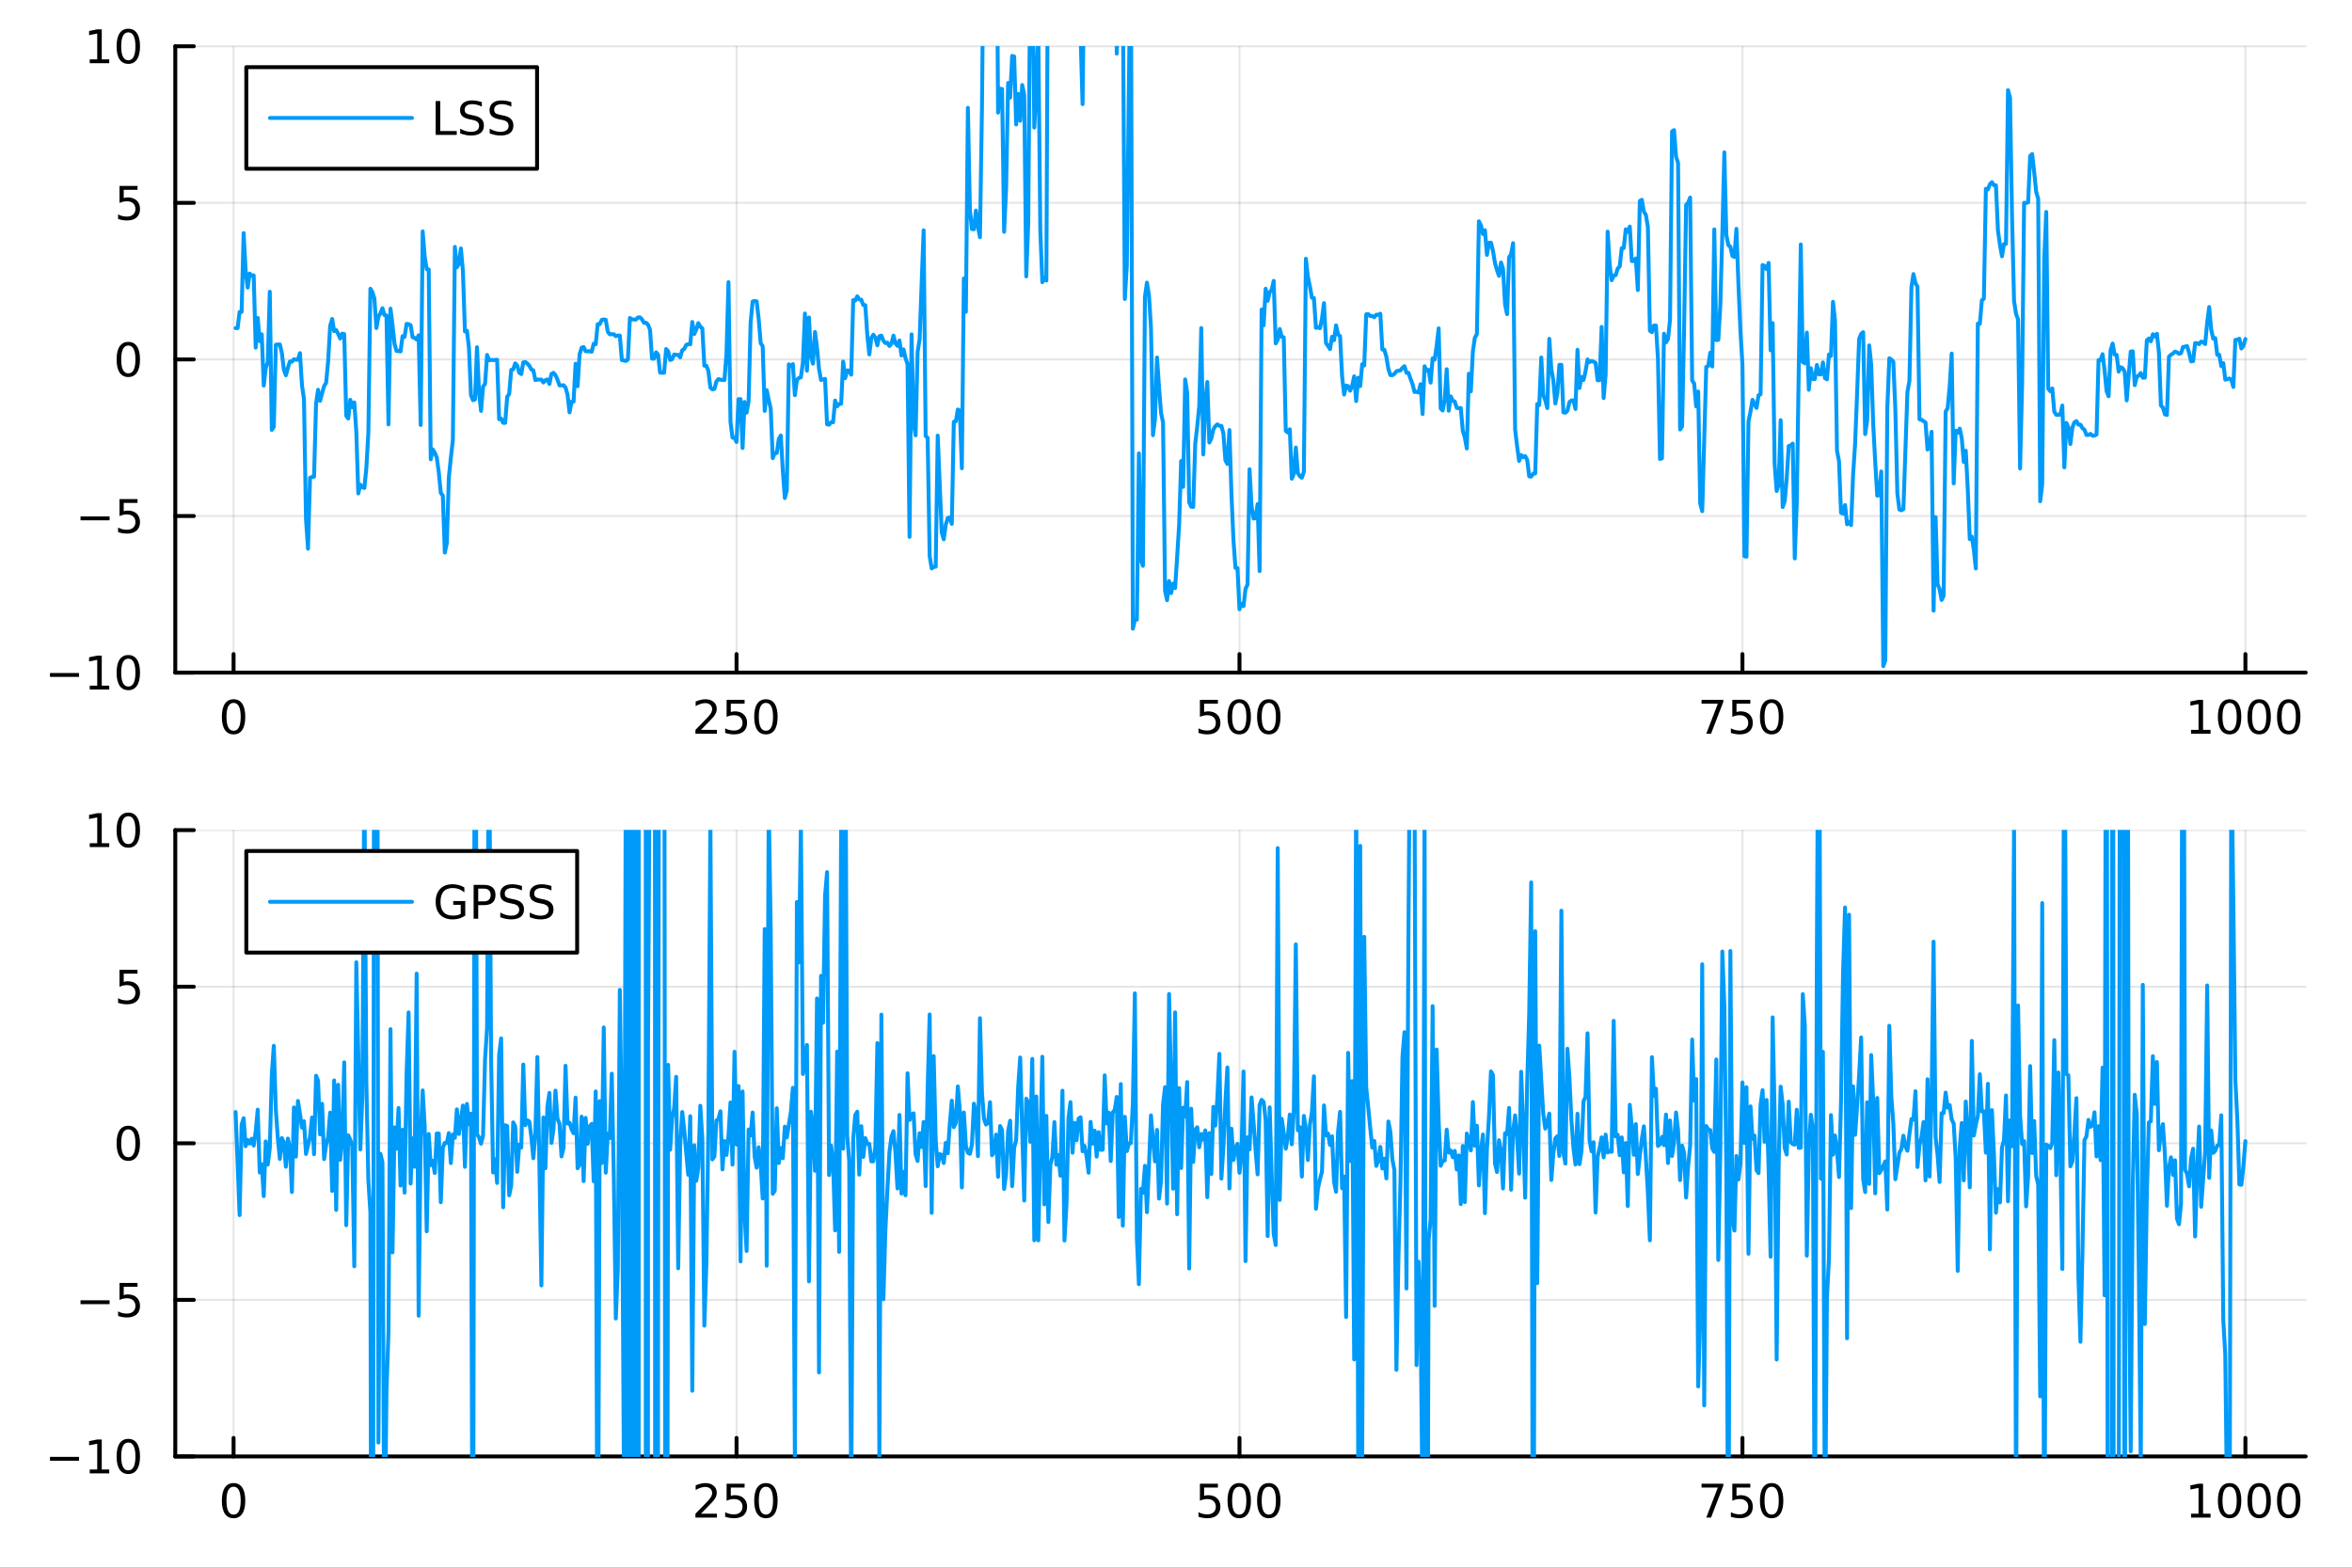 <?xml version="1.0" encoding="utf-8"?>
<svg xmlns="http://www.w3.org/2000/svg" xmlns:xlink="http://www.w3.org/1999/xlink" width="600" height="400" viewBox="0 0 2400 1600">
<rect x="0" y="0" width="2400" height="1600" fill="#333333" stroke="none"/>
<defs>
  <clipPath id="clip160">
    <rect x="0" y="0" width="2400" height="1600"/>
  </clipPath>
</defs>
<path clip-path="url(#clip160)" d="M0 1600 L2400 1600 L2400 0 L0 0  Z" fill="#ffffff" fill-rule="evenodd" fill-opacity="1"/>
<defs>
  <clipPath id="clip161">
    <rect x="480" y="0" width="1681" height="1600"/>
  </clipPath>
</defs>
<path clip-path="url(#clip160)" d="M178.867 686.448 L2352.76 686.448 L2352.76 47.244 L178.867 47.244  Z" fill="#ffffff" fill-rule="evenodd" fill-opacity="1"/>
<defs>
  <clipPath id="clip162">
    <rect x="178" y="47" width="2175" height="640"/>
  </clipPath>
</defs>
<polyline clip-path="url(#clip162)" style="stroke:#000000; stroke-linecap:round; stroke-linejoin:round; stroke-width:2; stroke-opacity:0.1; fill:none" points="238.339,686.448 238.339,47.244 "/>
<polyline clip-path="url(#clip162)" style="stroke:#000000; stroke-linecap:round; stroke-linejoin:round; stroke-width:2; stroke-opacity:0.1; fill:none" points="751.562,686.448 751.562,47.244 "/>
<polyline clip-path="url(#clip162)" style="stroke:#000000; stroke-linecap:round; stroke-linejoin:round; stroke-width:2; stroke-opacity:0.1; fill:none" points="1264.78,686.448 1264.78,47.244 "/>
<polyline clip-path="url(#clip162)" style="stroke:#000000; stroke-linecap:round; stroke-linejoin:round; stroke-width:2; stroke-opacity:0.1; fill:none" points="1778.01,686.448 1778.01,47.244 "/>
<polyline clip-path="url(#clip162)" style="stroke:#000000; stroke-linecap:round; stroke-linejoin:round; stroke-width:2; stroke-opacity:0.1; fill:none" points="2291.23,686.448 2291.23,47.244 "/>
<polyline clip-path="url(#clip162)" style="stroke:#000000; stroke-linecap:round; stroke-linejoin:round; stroke-width:2; stroke-opacity:0.1; fill:none" points="178.867,686.448 2352.76,686.448 "/>
<polyline clip-path="url(#clip162)" style="stroke:#000000; stroke-linecap:round; stroke-linejoin:round; stroke-width:2; stroke-opacity:0.1; fill:none" points="178.867,526.647 2352.76,526.647 "/>
<polyline clip-path="url(#clip162)" style="stroke:#000000; stroke-linecap:round; stroke-linejoin:round; stroke-width:2; stroke-opacity:0.1; fill:none" points="178.867,366.846 2352.76,366.846 "/>
<polyline clip-path="url(#clip162)" style="stroke:#000000; stroke-linecap:round; stroke-linejoin:round; stroke-width:2; stroke-opacity:0.1; fill:none" points="178.867,207.045 2352.76,207.045 "/>
<polyline clip-path="url(#clip162)" style="stroke:#000000; stroke-linecap:round; stroke-linejoin:round; stroke-width:2; stroke-opacity:0.1; fill:none" points="178.867,47.244 2352.76,47.244 "/>
<polyline clip-path="url(#clip160)" style="stroke:#000000; stroke-linecap:round; stroke-linejoin:round; stroke-width:4; stroke-opacity:1; fill:none" points="178.867,686.448 2352.76,686.448 "/>
<polyline clip-path="url(#clip160)" style="stroke:#000000; stroke-linecap:round; stroke-linejoin:round; stroke-width:4; stroke-opacity:1; fill:none" points="238.339,686.448 238.339,667.55 "/>
<polyline clip-path="url(#clip160)" style="stroke:#000000; stroke-linecap:round; stroke-linejoin:round; stroke-width:4; stroke-opacity:1; fill:none" points="751.562,686.448 751.562,667.55 "/>
<polyline clip-path="url(#clip160)" style="stroke:#000000; stroke-linecap:round; stroke-linejoin:round; stroke-width:4; stroke-opacity:1; fill:none" points="1264.78,686.448 1264.78,667.55 "/>
<polyline clip-path="url(#clip160)" style="stroke:#000000; stroke-linecap:round; stroke-linejoin:round; stroke-width:4; stroke-opacity:1; fill:none" points="1778.01,686.448 1778.01,667.55 "/>
<polyline clip-path="url(#clip160)" style="stroke:#000000; stroke-linecap:round; stroke-linejoin:round; stroke-width:4; stroke-opacity:1; fill:none" points="2291.23,686.448 2291.23,667.55 "/>
<path clip-path="url(#clip160)" d="M238.339 717.367 Q234.728 717.367 232.899 720.931 Q231.094 724.473 231.094 731.603 Q231.094 738.709 232.899 742.274 Q234.728 745.815 238.339 745.815 Q241.973 745.815 243.779 742.274 Q245.607 738.709 245.607 731.603 Q245.607 724.473 243.779 720.931 Q241.973 717.367 238.339 717.367 M238.339 713.663 Q244.149 713.663 247.205 718.269 Q250.283 722.853 250.283 731.603 Q250.283 740.329 247.205 744.936 Q244.149 749.519 238.339 749.519 Q232.529 749.519 229.45 744.936 Q226.395 740.329 226.395 731.603 Q226.395 722.853 229.45 718.269 Q232.529 713.663 238.339 713.663 Z" fill="#000000" fill-rule="nonzero" fill-opacity="1" /><path clip-path="url(#clip160)" d="M715.254 744.913 L731.574 744.913 L731.574 748.848 L709.629 748.848 L709.629 744.913 Q712.291 742.158 716.875 737.528 Q721.481 732.876 722.662 731.533 Q724.907 729.01 725.787 727.274 Q726.689 725.515 726.689 723.825 Q726.689 721.07 724.745 719.334 Q722.824 717.598 719.722 717.598 Q717.523 717.598 715.069 718.362 Q712.638 719.126 709.861 720.677 L709.861 715.955 Q712.685 714.82 715.138 714.242 Q717.592 713.663 719.629 713.663 Q725 713.663 728.194 716.348 Q731.388 719.033 731.388 723.524 Q731.388 725.654 730.578 727.575 Q729.791 729.473 727.685 732.066 Q727.106 732.737 724.004 735.954 Q720.902 739.149 715.254 744.913 Z" fill="#000000" fill-rule="nonzero" fill-opacity="1" /><path clip-path="url(#clip160)" d="M741.435 714.288 L759.791 714.288 L759.791 718.223 L745.717 718.223 L745.717 726.695 Q746.736 726.348 747.754 726.186 Q748.773 726.001 749.791 726.001 Q755.578 726.001 758.958 729.172 Q762.337 732.343 762.337 737.76 Q762.337 743.339 758.865 746.44 Q755.393 749.519 749.073 749.519 Q746.898 749.519 744.629 749.149 Q742.384 748.778 739.976 748.038 L739.976 743.339 Q742.06 744.473 744.282 745.028 Q746.504 745.584 748.981 745.584 Q752.985 745.584 755.323 743.478 Q757.661 741.371 757.661 737.76 Q757.661 734.149 755.323 732.042 Q752.985 729.936 748.981 729.936 Q747.106 729.936 745.231 730.353 Q743.379 730.769 741.435 731.649 L741.435 714.288 Z" fill="#000000" fill-rule="nonzero" fill-opacity="1" /><path clip-path="url(#clip160)" d="M781.55 717.367 Q777.939 717.367 776.11 720.931 Q774.305 724.473 774.305 731.603 Q774.305 738.709 776.11 742.274 Q777.939 745.815 781.55 745.815 Q785.184 745.815 786.99 742.274 Q788.819 738.709 788.819 731.603 Q788.819 724.473 786.99 720.931 Q785.184 717.367 781.55 717.367 M781.55 713.663 Q787.36 713.663 790.416 718.269 Q793.495 722.853 793.495 731.603 Q793.495 740.329 790.416 744.936 Q787.36 749.519 781.55 749.519 Q775.74 749.519 772.661 744.936 Q769.606 740.329 769.606 731.603 Q769.606 722.853 772.661 718.269 Q775.74 713.663 781.55 713.663 Z" fill="#000000" fill-rule="nonzero" fill-opacity="1" /><path clip-path="url(#clip160)" d="M1224.4 714.288 L1242.76 714.288 L1242.76 718.223 L1228.69 718.223 L1228.69 726.695 Q1229.7 726.348 1230.72 726.186 Q1231.74 726.001 1232.76 726.001 Q1238.55 726.001 1241.93 729.172 Q1245.31 732.343 1245.31 737.76 Q1245.31 743.339 1241.83 746.44 Q1238.36 749.519 1232.04 749.519 Q1229.87 749.519 1227.6 749.149 Q1225.35 748.778 1222.94 748.038 L1222.94 743.339 Q1225.03 744.473 1227.25 745.028 Q1229.47 745.584 1231.95 745.584 Q1235.95 745.584 1238.29 743.478 Q1240.63 741.371 1240.63 737.76 Q1240.63 734.149 1238.29 732.042 Q1235.95 729.936 1231.95 729.936 Q1230.07 729.936 1228.2 730.353 Q1226.35 730.769 1224.4 731.649 L1224.4 714.288 Z" fill="#000000" fill-rule="nonzero" fill-opacity="1" /><path clip-path="url(#clip160)" d="M1264.52 717.367 Q1260.91 717.367 1259.08 720.931 Q1257.27 724.473 1257.27 731.603 Q1257.27 738.709 1259.08 742.274 Q1260.91 745.815 1264.52 745.815 Q1268.15 745.815 1269.96 742.274 Q1271.79 738.709 1271.79 731.603 Q1271.79 724.473 1269.96 720.931 Q1268.15 717.367 1264.52 717.367 M1264.52 713.663 Q1270.33 713.663 1273.38 718.269 Q1276.46 722.853 1276.46 731.603 Q1276.46 740.329 1273.38 744.936 Q1270.33 749.519 1264.52 749.519 Q1258.71 749.519 1255.63 744.936 Q1252.57 740.329 1252.57 731.603 Q1252.57 722.853 1255.63 718.269 Q1258.71 713.663 1264.52 713.663 Z" fill="#000000" fill-rule="nonzero" fill-opacity="1" /><path clip-path="url(#clip160)" d="M1294.68 717.367 Q1291.07 717.367 1289.24 720.931 Q1287.44 724.473 1287.44 731.603 Q1287.44 738.709 1289.24 742.274 Q1291.07 745.815 1294.68 745.815 Q1298.31 745.815 1300.12 742.274 Q1301.95 738.709 1301.95 731.603 Q1301.95 724.473 1300.12 720.931 Q1298.31 717.367 1294.68 717.367 M1294.68 713.663 Q1300.49 713.663 1303.55 718.269 Q1306.62 722.853 1306.62 731.603 Q1306.62 740.329 1303.55 744.936 Q1300.49 749.519 1294.68 749.519 Q1288.87 749.519 1285.79 744.936 Q1282.74 740.329 1282.74 731.603 Q1282.74 722.853 1285.79 718.269 Q1288.87 713.663 1294.68 713.663 Z" fill="#000000" fill-rule="nonzero" fill-opacity="1" /><path clip-path="url(#clip160)" d="M1736.28 714.288 L1758.51 714.288 L1758.51 716.279 L1745.96 748.848 L1741.08 748.848 L1752.88 718.223 L1736.28 718.223 L1736.28 714.288 Z" fill="#000000" fill-rule="nonzero" fill-opacity="1" /><path clip-path="url(#clip160)" d="M1767.67 714.288 L1786.03 714.288 L1786.03 718.223 L1771.95 718.223 L1771.95 726.695 Q1772.97 726.348 1773.99 726.186 Q1775.01 726.001 1776.03 726.001 Q1781.82 726.001 1785.2 729.172 Q1788.57 732.343 1788.57 737.76 Q1788.57 743.339 1785.1 746.44 Q1781.63 749.519 1775.31 749.519 Q1773.14 749.519 1770.87 749.149 Q1768.62 748.778 1766.21 748.038 L1766.21 743.339 Q1768.3 744.473 1770.52 745.028 Q1772.74 745.584 1775.22 745.584 Q1779.22 745.584 1781.56 743.478 Q1783.9 741.371 1783.9 737.76 Q1783.9 734.149 1781.56 732.042 Q1779.22 729.936 1775.22 729.936 Q1773.34 729.936 1771.47 730.353 Q1769.62 730.769 1767.67 731.649 L1767.67 714.288 Z" fill="#000000" fill-rule="nonzero" fill-opacity="1" /><path clip-path="url(#clip160)" d="M1807.79 717.367 Q1804.18 717.367 1802.35 720.931 Q1800.54 724.473 1800.54 731.603 Q1800.54 738.709 1802.35 742.274 Q1804.18 745.815 1807.79 745.815 Q1811.42 745.815 1813.23 742.274 Q1815.06 738.709 1815.06 731.603 Q1815.06 724.473 1813.23 720.931 Q1811.42 717.367 1807.79 717.367 M1807.79 713.663 Q1813.6 713.663 1816.65 718.269 Q1819.73 722.853 1819.73 731.603 Q1819.73 740.329 1816.65 744.936 Q1813.6 749.519 1807.79 749.519 Q1801.98 749.519 1798.9 744.936 Q1795.84 740.329 1795.84 731.603 Q1795.84 722.853 1798.9 718.269 Q1801.98 713.663 1807.79 713.663 Z" fill="#000000" fill-rule="nonzero" fill-opacity="1" /><path clip-path="url(#clip160)" d="M2235.76 744.913 L2243.4 744.913 L2243.4 718.547 L2235.09 720.214 L2235.09 715.955 L2243.35 714.288 L2248.02 714.288 L2248.02 744.913 L2255.66 744.913 L2255.66 748.848 L2235.76 748.848 L2235.76 744.913 Z" fill="#000000" fill-rule="nonzero" fill-opacity="1" /><path clip-path="url(#clip160)" d="M2275.11 717.367 Q2271.5 717.367 2269.67 720.931 Q2267.86 724.473 2267.86 731.603 Q2267.86 738.709 2269.67 742.274 Q2271.5 745.815 2275.11 745.815 Q2278.74 745.815 2280.55 742.274 Q2282.38 738.709 2282.38 731.603 Q2282.38 724.473 2280.55 720.931 Q2278.74 717.367 2275.11 717.367 M2275.11 713.663 Q2280.92 713.663 2283.97 718.269 Q2287.05 722.853 2287.05 731.603 Q2287.05 740.329 2283.97 744.936 Q2280.92 749.519 2275.11 749.519 Q2269.3 749.519 2266.22 744.936 Q2263.16 740.329 2263.16 731.603 Q2263.16 722.853 2266.22 718.269 Q2269.3 713.663 2275.11 713.663 Z" fill="#000000" fill-rule="nonzero" fill-opacity="1" /><path clip-path="url(#clip160)" d="M2305.27 717.367 Q2301.66 717.367 2299.83 720.931 Q2298.02 724.473 2298.02 731.603 Q2298.02 738.709 2299.83 742.274 Q2301.66 745.815 2305.27 745.815 Q2308.9 745.815 2310.71 742.274 Q2312.54 738.709 2312.54 731.603 Q2312.54 724.473 2310.71 720.931 Q2308.9 717.367 2305.27 717.367 M2305.27 713.663 Q2311.08 713.663 2314.14 718.269 Q2317.21 722.853 2317.21 731.603 Q2317.21 740.329 2314.14 744.936 Q2311.08 749.519 2305.27 749.519 Q2299.46 749.519 2296.38 744.936 Q2293.33 740.329 2293.33 731.603 Q2293.33 722.853 2296.38 718.269 Q2299.46 713.663 2305.27 713.663 Z" fill="#000000" fill-rule="nonzero" fill-opacity="1" /><path clip-path="url(#clip160)" d="M2335.43 717.367 Q2331.82 717.367 2329.99 720.931 Q2328.19 724.473 2328.19 731.603 Q2328.19 738.709 2329.99 742.274 Q2331.82 745.815 2335.43 745.815 Q2339.07 745.815 2340.87 742.274 Q2342.7 738.709 2342.7 731.603 Q2342.7 724.473 2340.87 720.931 Q2339.07 717.367 2335.43 717.367 M2335.43 713.663 Q2341.24 713.663 2344.3 718.269 Q2347.38 722.853 2347.38 731.603 Q2347.38 740.329 2344.3 744.936 Q2341.24 749.519 2335.43 749.519 Q2329.62 749.519 2326.54 744.936 Q2323.49 740.329 2323.49 731.603 Q2323.49 722.853 2326.54 718.269 Q2329.62 713.663 2335.43 713.663 Z" fill="#000000" fill-rule="nonzero" fill-opacity="1" /><polyline clip-path="url(#clip160)" style="stroke:#000000; stroke-linecap:round; stroke-linejoin:round; stroke-width:4; stroke-opacity:1; fill:none" points="178.867,686.448 178.867,47.244 "/>
<polyline clip-path="url(#clip160)" style="stroke:#000000; stroke-linecap:round; stroke-linejoin:round; stroke-width:4; stroke-opacity:1; fill:none" points="178.867,686.448 197.764,686.448 "/>
<polyline clip-path="url(#clip160)" style="stroke:#000000; stroke-linecap:round; stroke-linejoin:round; stroke-width:4; stroke-opacity:1; fill:none" points="178.867,526.647 197.764,526.647 "/>
<polyline clip-path="url(#clip160)" style="stroke:#000000; stroke-linecap:round; stroke-linejoin:round; stroke-width:4; stroke-opacity:1; fill:none" points="178.867,366.846 197.764,366.846 "/>
<polyline clip-path="url(#clip160)" style="stroke:#000000; stroke-linecap:round; stroke-linejoin:round; stroke-width:4; stroke-opacity:1; fill:none" points="178.867,207.045 197.764,207.045 "/>
<polyline clip-path="url(#clip160)" style="stroke:#000000; stroke-linecap:round; stroke-linejoin:round; stroke-width:4; stroke-opacity:1; fill:none" points="178.867,47.244 197.764,47.244 "/>
<path clip-path="url(#clip160)" d="M50.992 686.899 L80.668 686.899 L80.668 690.834 L50.992 690.834 L50.992 686.899 Z" fill="#000000" fill-rule="nonzero" fill-opacity="1" /><path clip-path="url(#clip160)" d="M91.571 699.793 L99.21 699.793 L99.21 673.427 L90.899 675.094 L90.899 670.835 L99.163 669.168 L103.839 669.168 L103.839 699.793 L111.478 699.793 L111.478 703.728 L91.571 703.728 L91.571 699.793 Z" fill="#000000" fill-rule="nonzero" fill-opacity="1" /><path clip-path="url(#clip160)" d="M130.922 672.247 Q127.311 672.247 125.482 675.811 Q123.677 679.353 123.677 686.483 Q123.677 693.589 125.482 697.154 Q127.311 700.695 130.922 700.695 Q134.556 700.695 136.362 697.154 Q138.191 693.589 138.191 686.483 Q138.191 679.353 136.362 675.811 Q134.556 672.247 130.922 672.247 M130.922 668.543 Q136.732 668.543 139.788 673.149 Q142.867 677.733 142.867 686.483 Q142.867 695.209 139.788 699.816 Q136.732 704.399 130.922 704.399 Q125.112 704.399 122.033 699.816 Q118.978 695.209 118.978 686.483 Q118.978 677.733 122.033 673.149 Q125.112 668.543 130.922 668.543 Z" fill="#000000" fill-rule="nonzero" fill-opacity="1" /><path clip-path="url(#clip160)" d="M82.149 527.098 L111.825 527.098 L111.825 531.033 L82.149 531.033 L82.149 527.098 Z" fill="#000000" fill-rule="nonzero" fill-opacity="1" /><path clip-path="url(#clip160)" d="M121.964 509.367 L140.32 509.367 L140.32 513.302 L126.246 513.302 L126.246 521.774 Q127.265 521.427 128.283 521.265 Q129.302 521.08 130.32 521.08 Q136.107 521.08 139.487 524.251 Q142.867 527.422 142.867 532.839 Q142.867 538.418 139.394 541.52 Q135.922 544.598 129.603 544.598 Q127.427 544.598 125.158 544.228 Q122.913 543.857 120.506 543.117 L120.506 538.418 Q122.589 539.552 124.811 540.108 Q127.033 540.663 129.51 540.663 Q133.515 540.663 135.853 538.557 Q138.191 536.45 138.191 532.839 Q138.191 529.228 135.853 527.121 Q133.515 525.015 129.51 525.015 Q127.635 525.015 125.76 525.432 Q123.908 525.848 121.964 526.728 L121.964 509.367 Z" fill="#000000" fill-rule="nonzero" fill-opacity="1" /><path clip-path="url(#clip160)" d="M130.922 352.645 Q127.311 352.645 125.482 356.209 Q123.677 359.751 123.677 366.881 Q123.677 373.987 125.482 377.552 Q127.311 381.094 130.922 381.094 Q134.556 381.094 136.362 377.552 Q138.191 373.987 138.191 366.881 Q138.191 359.751 136.362 356.209 Q134.556 352.645 130.922 352.645 M130.922 348.941 Q136.732 348.941 139.788 353.547 Q142.867 358.131 142.867 366.881 Q142.867 375.608 139.788 380.214 Q136.732 384.797 130.922 384.797 Q125.112 384.797 122.033 380.214 Q118.978 375.608 118.978 366.881 Q118.978 358.131 122.033 353.547 Q125.112 348.941 130.922 348.941 Z" fill="#000000" fill-rule="nonzero" fill-opacity="1" /><path clip-path="url(#clip160)" d="M121.964 189.765 L140.32 189.765 L140.32 193.7 L126.246 193.7 L126.246 202.172 Q127.265 201.825 128.283 201.663 Q129.302 201.478 130.32 201.478 Q136.107 201.478 139.487 204.649 Q142.867 207.82 142.867 213.237 Q142.867 218.816 139.394 221.918 Q135.922 224.996 129.603 224.996 Q127.427 224.996 125.158 224.626 Q122.913 224.256 120.506 223.515 L120.506 218.816 Q122.589 219.95 124.811 220.506 Q127.033 221.061 129.51 221.061 Q133.515 221.061 135.853 218.955 Q138.191 216.848 138.191 213.237 Q138.191 209.626 135.853 207.52 Q133.515 205.413 129.51 205.413 Q127.635 205.413 125.76 205.83 Q123.908 206.246 121.964 207.126 L121.964 189.765 Z" fill="#000000" fill-rule="nonzero" fill-opacity="1" /><path clip-path="url(#clip160)" d="M91.571 60.589 L99.21 60.589 L99.21 34.223 L90.899 35.89 L90.899 31.631 L99.163 29.964 L103.839 29.964 L103.839 60.589 L111.478 60.589 L111.478 64.524 L91.571 64.524 L91.571 60.589 Z" fill="#000000" fill-rule="nonzero" fill-opacity="1" /><path clip-path="url(#clip160)" d="M130.922 33.043 Q127.311 33.043 125.482 36.608 Q123.677 40.149 123.677 47.279 Q123.677 54.385 125.482 57.95 Q127.311 61.492 130.922 61.492 Q134.556 61.492 136.362 57.95 Q138.191 54.385 138.191 47.279 Q138.191 40.149 136.362 36.608 Q134.556 33.043 130.922 33.043 M130.922 29.339 Q136.732 29.339 139.788 33.946 Q142.867 38.529 142.867 47.279 Q142.867 56.006 139.788 60.612 Q136.732 65.195 130.922 65.195 Q125.112 65.195 122.033 60.612 Q118.978 56.006 118.978 47.279 Q118.978 38.529 122.033 33.946 Q125.112 29.339 130.922 29.339 Z" fill="#000000" fill-rule="nonzero" fill-opacity="1" /><polyline clip-path="url(#clip162)" style="stroke:#009af9; stroke-linecap:round; stroke-linejoin:round; stroke-width:4; stroke-opacity:1; fill:none" points="240.392,334.886 242.445,334.855 244.498,318.36 246.55,318.335 248.603,237.892 250.656,276.201 252.709,293.51 254.762,279.196 256.815,281.445 258.868,281.005 260.921,354.793 262.974,324.487 265.027,348.178 267.079,341.161 269.132,393.556 271.185,375.416 273.238,369.612 275.291,297.781 277.344,438.773 279.397,435.678 281.45,351.805 283.503,351.611 285.555,351.549 287.608,360.339 289.661,377.189 291.714,383.037 293.767,375.438 295.82,368.915 297.873,369.108 299.926,366.655 301.979,367.159 304.031,367.047 306.084,360.425 308.137,393.257 310.19,407.549 312.243,530.007 314.296,560.022 316.349,487.599 318.402,486.804 320.455,486.564 322.507,411.73 324.56,397.813 326.613,409.115 328.666,401.464 330.719,394.126 332.772,390.717 334.825,368.801 336.878,332.827 338.931,325.513 340.984,337.953 343.036,336.941 345.089,340.826 347.142,345.515 349.195,340.485 351.248,341 353.301,424.347 355.354,427.167 357.407,408.002 359.46,415.604 361.512,410.693 363.565,440.275 365.618,503.611 367.671,494.689 369.724,497.296 371.777,498.04 373.83,477.777 375.883,441.528 377.936,294.68 379.988,298.055 382.041,304.665 384.094,334.795 386.147,323.169 388.2,319.719 390.253,314.545 392.306,321.635 394.359,321.909 396.412,433.192 398.464,315.008 400.517,331.705 402.57,350.825 404.623,358.22 406.676,358.261 408.729,358.676 410.782,343.13 412.835,343.823 414.888,330.584 416.94,330.758 418.993,331.949 421.046,344.209 423.099,344.87 425.152,346.498 427.205,342.17 429.258,433.737 431.311,236.186 433.364,261.824 435.417,274.704 437.469,275.011 439.522,468.757 441.575,458.622 443.628,462.017 445.681,466.898 447.734,481.963 449.787,503.121 451.84,505.655 453.893,563.975 455.945,554.37 457.998,487.308 460.051,467.255 462.104,449.055 464.157,251.958 466.21,272.812 468.263,269.042 470.316,253.588 472.369,276.836 474.421,338.257 476.474,337.576 478.527,355.034 480.58,403.293 482.633,408.469 484.686,407.687 486.739,354.363 488.792,400.253 490.845,419.381 492.897,394.448 494.95,391.908 497.003,362.254 499.056,367.751 501.109,367.328 503.162,367.559 505.215,367.333 507.268,367.222 509.321,427.875 511.374,427.233 513.426,431.56 515.479,431.549 517.532,404.975 519.585,402.057 521.638,377.538 523.691,376.904 525.744,370.862 527.797,373.141 529.85,380.387 531.902,381.798 533.955,369.926 536.008,369.427 538.061,371.101 540.114,373.257 542.167,377.085 544.22,377.928 546.273,387.918 548.326,387.384 550.378,387.388 552.431,387.392 554.484,390.384 556.537,387.967 558.59,387.308 560.643,391.857 562.696,381.692 564.749,380.458 566.802,382.844 568.854,387.462 570.907,393.308 572.96,393.358 575.013,393.141 577.066,395.436 579.119,402.86 581.172,420.884 583.225,409.982 585.278,409.989 587.331,371.208 589.383,394.166 591.436,361.608 593.489,354.907 595.542,354.174 597.595,358.517 599.648,358.512 601.701,358.494 603.754,359.011 605.807,350.825 607.859,351.303 609.912,330.838 611.965,330.844 614.018,326.495 616.071,325.975 618.124,326.423 620.177,338.601 622.23,341.203 624.283,341.081 626.335,341.134 628.388,343.068 630.441,342.503 632.494,342.518 634.547,367.494 636.6,367.924 638.653,368.393 640.706,366.955 642.759,324.505 644.811,325.969 646.864,326.057 648.917,326.155 650.97,323.955 653.023,323.882 655.076,325.976 657.129,329.449 659.182,329.348 661.235,331.349 663.288,336.631 665.34,366.024 667.393,366.105 669.446,359.544 671.499,361.962 673.552,380.338 675.605,380.389 677.658,380.378 679.711,356.24 681.764,358.474 683.816,367.444 685.869,366.58 687.922,361.774 689.975,362.166 692.028,362.157 694.081,364.757 696.134,357.445 698.187,356.182 700.24,351.991 702.292,351.247 704.345,351.449 706.398,328.62 708.451,340.849 710.504,336.298 712.557,329.799 714.61,333.445 716.663,335.147 718.716,373.191 720.768,373.328 722.821,378.471 724.874,395.582 726.927,397.419 728.98,396.941 731.033,389.344 733.086,386.888 735.139,387.483 737.192,387.88 739.245,387.877 741.297,360.942 743.35,287.96 745.403,430.568 747.456,446.643 749.509,446.782 751.562,451.086 753.615,407.368 755.668,407.362 757.721,457.26 759.773,410.219 761.826,421.133 763.879,409.626 765.932,329.227 767.985,307.739 770.038,307.165 772.091,307.559 774.144,325.225 776.197,350.176 778.249,353.372 780.302,419.333 782.355,398.185 784.408,408.19 786.461,417.137 788.514,467.598 790.567,462.38 792.62,462.429 794.673,448.231 796.725,444.435 798.778,479.865 800.831,508.297 802.884,500.295 804.937,371.873 806.99,373.632 809.043,371.654 811.096,403.323 813.149,387.846 815.202,385.74 817.254,385.036 819.307,369.723 821.36,319.95 823.413,378.341 825.466,324.012 827.519,363.589 829.572,371.104 831.625,338.764 833.678,354.986 835.73,376.473 837.783,387.807 839.836,387.267 841.889,386.671 843.942,433.092 845.995,433.471 848.048,430.917 850.101,431.008 852.154,408.789 854.206,414.696 856.259,412.405 858.312,412.041 860.365,369.052 862.418,385.963 864.471,378.108 866.524,378.227 868.577,382.426 870.63,306.311 872.682,306.838 874.735,302.452 876.788,305.631 878.841,305.868 880.894,311.271 882.947,311.463 885,341.864 887.053,361.743 889.106,345.027 891.159,341.593 893.211,344.481 895.264,352.455 897.317,343.184 899.37,342.503 901.423,347.765 903.476,350.125 905.529,349.727 907.582,353.144 909.635,350.882 911.687,342.531 913.74,350.477 915.793,353.011 917.846,347.505 919.899,362.891 921.952,356.59 924.005,365.474 926.058,371.673 928.111,547.941 930.163,341.241 932.216,430.7 934.269,444.356 936.322,359.381 938.375,346.451 940.428,290.099 942.481,235.077 944.534,444.929 946.587,446.949 948.639,567.459 950.692,580.154 952.745,578.593 954.798,578.391 956.851,444.558 958.904,494.445 960.957,543.648 963.01,550.399 965.063,535.555 967.116,528.641 969.168,528.186 971.221,534.637 973.274,430.518 975.327,430.076 977.38,417.947 979.433,419.094 981.486,477.953 983.539,284.157 985.592,318.225 987.644,110.043 989.697,214.193 991.75,233.765 993.803,234.002 995.856,214.905 997.909,231.348 999.962,242.047 1002.01,109.331 1004.07,-112.558 1006.12,-128.61 1008.17,-117.108 1010.23,-161.217 1012.28,-185.838 1014.33,-184.504 1016.38,-185.432 1018.44,114.899 1020.49,90.561 1022.54,90.839 1024.6,236.581 1026.65,192.395 1028.7,84.697 1030.76,99.614 1032.81,57.056 1034.86,57.638 1036.91,127.035 1038.97,95.792 1041.02,123.26 1043.07,86.757 1045.13,96.562 1047.18,282.111 1049.23,227.408 1051.28,-35.799 1053.34,-64.651 1055.39,130.186 1057.44,92.349 1059.5,34.897 1061.55,235.861 1063.6,288.014 1065.65,283.698 1067.71,286.366 1069.76,-164.222 1071.81,-145.742 1073.87,-131.907 1075.92,-286.044 1077.97,-367.442 1080.02,-367.177 1082.08,-355.495 1084.13,-408.956 1086.18,-388.294 1088.24,-571.304 1090.29,-618.362 1092.34,-356.027 1094.39,-147.276 1096.45,-148.773 1098.5,-164.953 1100.55,38.468 1102.61,36.187 1104.66,106.338 1106.71,-60.955 1108.77,-65.069 1110.82,-235.383 1112.87,-229.992 1114.92,-226.592 1116.98,-164.351 1119.03,-94.413 1121.08,-76.815 1123.14,33.324 1125.19,-87.54 1127.24,-59.706 1129.29,-105.816 1131.35,-74.954 1133.4,-112.914 1135.45,-122.957 1137.51,-110.471 1139.56,54.719 1141.61,-2.592 1143.66,-26.599 1145.72,-18.541 1147.77,305.126 1149.82,270.909 1151.88,92.36 1153.93,-74.803 1155.98,641.647 1158.03,632.478 1160.09,632.357 1162.14,462.755 1164.19,571.317 1166.25,577.48 1168.3,302.986 1170.35,288.416 1172.4,301.089 1174.46,334.452 1176.51,444.148 1178.56,427.53 1180.62,364.92 1182.67,395.041 1184.72,421.336 1186.77,431.2 1188.83,603.044 1190.88,612.581 1192.93,593.014 1194.99,605.327 1197.04,595.662 1199.09,600.204 1201.15,568.499 1203.2,535.772 1205.25,470.533 1207.3,496.894 1209.36,387.227 1211.41,400.852 1213.46,512.613 1215.52,517.166 1217.57,517.379 1219.62,453.122 1221.67,435.103 1223.73,414.226 1225.78,334.826 1227.83,463.837 1229.89,411.153 1231.94,389.831 1233.99,451.653 1236.04,447.571 1238.1,438.286 1240.15,434.946 1242.2,433.157 1244.26,434.65 1246.31,434.662 1248.36,442.386 1250.41,469.869 1252.47,473.528 1254.52,438.88 1256.57,504.394 1258.63,551.163 1260.68,579.595 1262.73,579.867 1264.78,621.787 1266.84,616.272 1268.89,618.635 1270.94,601.009 1273,596.594 1275.05,478.915 1277.1,516.831 1279.16,529.204 1281.21,528.849 1283.26,514.5 1285.31,582.857 1287.37,315.851 1289.42,332.067 1291.47,294.674 1293.53,306.979 1295.58,298.194 1297.63,295.88 1299.68,286.643 1301.74,350.51 1303.79,346.743 1305.84,335.778 1307.9,343.764 1309.95,344.238 1312,439.772 1314.05,441.396 1316.11,438.154 1318.16,488.606 1320.21,483.838 1322.27,456.732 1324.32,482.749 1326.37,486.046 1328.42,487.572 1330.48,481.6 1332.53,264.08 1334.58,282.462 1336.64,292.272 1338.69,303.914 1340.74,304.206 1342.79,334.596 1344.85,333.952 1346.9,335.066 1348.95,325.24 1351.01,309.388 1353.06,350.194 1355.11,353.08 1357.16,356.312 1359.22,343.706 1361.27,347.196 1363.32,332.079 1365.38,341.434 1367.43,343.024 1369.48,384.072 1371.54,402.698 1373.59,393.516 1375.64,394.117 1377.69,398.732 1379.75,393.804 1381.8,384.097 1383.85,409.343 1385.91,385.542 1387.96,394.042 1390.01,371.676 1392.06,373.007 1394.12,320.744 1396.17,320.651 1398.22,322.598 1400.28,322.485 1402.33,323.777 1404.38,321.224 1406.43,321.269 1408.49,320.199 1410.54,356.758 1412.59,356.979 1414.65,364.116 1416.7,376.487 1418.75,382.832 1420.8,382.929 1422.86,381.57 1424.91,378.933 1426.96,378.312 1429.02,378.091 1431.07,375.342 1433.12,373.757 1435.17,380.478 1437.23,380.523 1439.28,386.563 1441.33,391.973 1443.39,400.042 1445.44,399.878 1447.49,400.551 1449.55,392.106 1451.6,422.592 1453.65,373.846 1455.7,378.338 1457.76,377.517 1459.81,390.504 1461.86,365.775 1463.92,366.996 1465.97,353.079 1468.02,335.129 1470.07,416.863 1472.13,418.961 1474.18,407.89 1476.23,376.812 1478.29,419.174 1480.34,404.518 1482.39,409.07 1484.44,409.781 1486.5,416.269 1488.55,416.607 1490.6,416.42 1492.66,439.73 1494.71,446.574 1496.76,457.736 1498.81,381.45 1500.87,399.405 1502.92,358.745 1504.97,344.584 1507.03,341.04 1509.08,225.875 1511.13,229.882 1513.18,238.853 1515.24,234.934 1517.29,260.131 1519.34,247.807 1521.4,247.699 1523.45,256.086 1525.5,268.456 1527.55,275.843 1529.61,281.542 1531.66,267.901 1533.71,274.297 1535.77,310.678 1537.82,320.596 1539.87,262.573 1541.93,259.259 1543.98,248.134 1546.03,438.207 1548.08,455.504 1550.14,470.413 1552.19,464.409 1554.24,466.599 1556.3,465.472 1558.35,469.263 1560.4,486.169 1562.45,486.414 1564.51,483.379 1566.56,483.232 1568.61,412.367 1570.67,413.474 1572.72,364.899 1574.77,403.315 1576.82,408.539 1578.88,416.525 1580.93,345.786 1582.98,376.527 1585.04,388.08 1587.09,411.77 1589.14,401.263 1591.19,372.344 1593.25,372.353 1595.3,420.867 1597.35,421.191 1599.41,419.21 1601.46,410.436 1603.51,408.668 1605.56,408.661 1607.62,417.429 1609.67,357.011 1611.72,395.942 1613.78,384.785 1615.83,387.8 1617.88,379.152 1619.94,366.832 1621.99,369.558 1624.04,368.471 1626.09,369.116 1628.15,370.276 1630.2,388.049 1632.25,388.054 1634.31,333.597 1636.36,406.248 1638.41,381.849 1640.46,236.383 1642.52,270.096 1644.57,285.998 1646.62,281.388 1648.68,280.757 1650.73,274.09 1652.78,271.892 1654.83,253.268 1656.89,253.159 1658.94,234.028 1660.99,236.574 1663.05,231.233 1665.1,266.455 1667.15,266.443 1669.2,263.825 1671.26,296.023 1673.31,205.102 1675.36,203.931 1677.42,216.007 1679.47,219.353 1681.52,231.709 1683.57,337.517 1685.63,339.041 1687.68,332.258 1689.73,332.26 1691.79,365.929 1693.84,468.419 1695.89,467.775 1697.94,340.612 1700,349.368 1702.05,345.916 1704.1,326.458 1706.16,134.195 1708.21,132.786 1710.26,159.91 1712.32,166.434 1714.37,438.317 1716.42,435.216 1718.47,333.871 1720.53,209.122 1722.58,206.908 1724.63,201.641 1726.69,388.314 1728.74,391.366 1730.79,414.813 1732.84,399.623 1734.9,513.81 1736.95,521.716 1739,449.17 1741.06,374.493 1743.11,373.496 1745.16,359.952 1747.21,374.049 1749.27,234.117 1751.32,347.155 1753.37,346.835 1755.43,311.457 1757.48,238.636 1759.53,155.47 1761.58,240.012 1763.64,250.247 1765.69,251.707 1767.74,261.259 1769.8,262.258 1771.85,233.533 1773.9,289.786 1775.95,337.787 1778.01,372.246 1780.06,567.735 1782.11,568.125 1784.17,430.113 1786.22,420.112 1788.27,408.064 1790.33,412.489 1792.38,416.353 1794.43,403.364 1796.48,402.519 1798.54,270.477 1800.59,271.5 1802.64,274.72 1804.7,268.328 1806.75,357.544 1808.8,329.831 1810.85,473.658 1812.91,501.136 1814.96,495.242 1817.01,428.819 1819.07,517.536 1821.12,511.484 1823.17,488.281 1825.22,455.16 1827.28,454.706 1829.33,452.711 1831.38,569.947 1833.44,513.182 1835.49,374.916 1837.54,249.495 1839.59,369.439 1841.65,370.83 1843.7,339.434 1845.75,397.837 1847.81,375.769 1849.86,386.83 1851.91,386.848 1853.96,372.469 1856.02,381.942 1858.07,382.153 1860.12,369.89 1862.18,385.914 1864.23,387.173 1866.28,361.764 1868.34,363.361 1870.39,308.03 1872.44,327.296 1874.49,459.819 1876.55,470.851 1878.6,523.366 1880.65,524.28 1882.71,515.5 1884.76,535.075 1886.81,533.013 1888.86,535.931 1890.92,484.535 1892.97,452.755 1895.02,400.679 1897.08,345.841 1899.13,340.86 1901.18,339.02 1903.23,443.055 1905.29,429.012 1907.34,352.517 1909.39,372.153 1911.45,433.216 1913.5,471.691 1915.55,505.852 1917.6,505.326 1919.66,481.176 1921.71,679.896 1923.76,674.222 1925.82,416.777 1927.87,365.631 1929.92,366.971 1931.97,369.19 1934.03,418.062 1936.08,503.719 1938.13,519.964 1940.19,520.847 1942.24,519.594 1944.29,460.017 1946.34,400.14 1948.4,388.83 1950.45,293.016 1952.5,279.74 1954.56,288.971 1956.61,292.614 1958.66,427.942 1960.72,428.431 1962.77,429.883 1964.82,431.141 1966.87,458.825 1968.93,456.339 1970.98,440.716 1973.03,623.273 1975.09,527.718 1977.14,596.37 1979.19,601.21 1981.24,612.354 1983.3,608.028 1985.35,420.018 1987.4,416.557 1989.46,394.178 1991.51,360.854 1993.56,493.37 1995.61,439.584 1997.67,441.648 1999.72,437.448 2001.77,447.112 2003.83,471.463 2005.88,460.02 2007.93,499.372 2009.98,550.241 2012.04,547.703 2014.09,561.024 2016.14,580.158 2018.2,330.287 2020.25,330.436 2022.3,306.532 2024.35,304.794 2026.41,192.695 2028.46,193.339 2030.51,188.032 2032.57,185.92 2034.62,189.065 2036.67,189.103 2038.73,235.359 2040.78,249.857 2042.83,261.574 2044.88,249.05 2046.94,248.87 2048.99,92.013 2051.04,99.539 2053.1,221.334 2055.15,307.204 2057.2,320.408 2059.25,326.002 2061.31,478.15 2063.36,393.231 2065.41,206.983 2067.47,207.133 2069.52,206.582 2071.57,159.296 2073.62,157.214 2075.68,175.48 2077.73,195.78 2079.78,202.853 2081.84,511.595 2083.89,494.227 2085.94,265.141 2087.99,216.313 2090.05,396.681 2092.1,399.257 2094.15,396.491 2096.21,420.128 2098.26,423.346 2100.31,423.27 2102.36,423.261 2104.42,413.871 2106.47,477.008 2108.52,431.602 2110.58,436.249 2112.63,453.163 2114.68,436.399 2116.73,431.025 2118.79,429.787 2120.84,433.407 2122.89,433.417 2124.95,436.967 2127,438.552 2129.05,443.955 2131.11,443.864 2133.16,442.798 2135.21,444.761 2137.26,444.472 2139.32,443.584 2141.37,367.495 2143.42,367.56 2145.48,361.491 2147.53,377.98 2149.58,399.155 2151.63,404.417 2153.69,357.275 2155.74,350.65 2157.79,361.928 2159.85,362.211 2161.9,379.367 2163.95,374.787 2166,375.766 2168.06,379.414 2170.11,408.625 2172.16,382.557 2174.22,358.787 2176.27,358.537 2178.32,393.09 2180.37,384.685 2182.43,383.292 2184.48,380.674 2186.53,385.452 2188.59,385.464 2190.64,347.321 2192.69,345.446 2194.74,348.411 2196.8,341.121 2198.85,343.517 2200.9,340.64 2202.96,359.5 2205.01,413.8 2207.06,415.957 2209.12,422.842 2211.17,423.613 2213.22,363.948 2215.27,362.088 2217.33,360.798 2219.38,358.854 2221.43,359.528 2223.49,361.101 2225.54,360.442 2227.59,354.143 2229.64,353.731 2231.7,353.209 2233.75,359.993 2235.8,368.83 2237.86,368.578 2239.91,350.184 2241.96,350.223 2244.01,351.24 2246.07,348.645 2248.12,349.233 2250.17,351.15 2252.23,329.245 2254.28,313.344 2256.33,336.343 2258.38,345.635 2260.44,345.068 2262.49,362.102 2264.54,362.127 2266.6,373.732 2268.65,370.578 2270.7,387.47 2272.75,387.06 2274.81,386.235 2276.86,387.479 2278.91,394.982 2280.97,346.922 2283.02,346.726 2285.07,345.672 2287.12,355.687 2289.18,353.148 2291.23,345.953 "/>
<path clip-path="url(#clip160)" d="M251.33 172.231 L548.024 172.231 L548.024 68.551 L251.33 68.551  Z" fill="#ffffff" fill-rule="evenodd" fill-opacity="1"/>
<polyline clip-path="url(#clip160)" style="stroke:#000000; stroke-linecap:round; stroke-linejoin:round; stroke-width:4; stroke-opacity:1; fill:none" points="251.33,172.231 548.024,172.231 548.024,68.551 251.33,68.551 251.33,172.231 "/>
<polyline clip-path="url(#clip160)" style="stroke:#009af9; stroke-linecap:round; stroke-linejoin:round; stroke-width:4; stroke-opacity:1; fill:none" points="275.484,120.391 420.41,120.391 "/>
<path clip-path="url(#clip160)" d="M444.564 103.111 L449.24 103.111 L449.24 133.736 L466.069 133.736 L466.069 137.671 L444.564 137.671 L444.564 103.111 Z" fill="#000000" fill-rule="nonzero" fill-opacity="1" /><path clip-path="url(#clip160)" d="M491.694 104.245 L491.694 108.805 Q489.032 107.532 486.67 106.907 Q484.309 106.282 482.11 106.282 Q478.291 106.282 476.208 107.764 Q474.147 109.245 474.147 111.977 Q474.147 114.268 475.513 115.449 Q476.902 116.606 480.745 117.324 L483.569 117.902 Q488.8 118.898 491.277 121.421 Q493.777 123.921 493.777 128.134 Q493.777 133.157 490.397 135.75 Q487.041 138.342 480.536 138.342 Q478.083 138.342 475.305 137.787 Q472.55 137.231 469.587 136.143 L469.587 131.328 Q472.434 132.926 475.166 133.736 Q477.897 134.546 480.536 134.546 Q484.541 134.546 486.717 132.972 Q488.893 131.398 488.893 128.481 Q488.893 125.935 487.319 124.5 Q485.768 123.064 482.203 122.347 L479.356 121.791 Q474.124 120.75 471.786 118.527 Q469.448 116.305 469.448 112.347 Q469.448 107.764 472.666 105.125 Q475.907 102.486 481.578 102.486 Q484.008 102.486 486.532 102.926 Q489.055 103.366 491.694 104.245 Z" fill="#000000" fill-rule="nonzero" fill-opacity="1" /><path clip-path="url(#clip160)" d="M521.786 104.245 L521.786 108.805 Q519.124 107.532 516.763 106.907 Q514.402 106.282 512.203 106.282 Q508.383 106.282 506.3 107.764 Q504.24 109.245 504.24 111.977 Q504.24 114.268 505.606 115.449 Q506.994 116.606 510.837 117.324 L513.661 117.902 Q518.893 118.898 521.369 121.421 Q523.869 123.921 523.869 128.134 Q523.869 133.157 520.49 135.75 Q517.133 138.342 510.629 138.342 Q508.175 138.342 505.397 137.787 Q502.643 137.231 499.68 136.143 L499.68 131.328 Q502.527 132.926 505.258 133.736 Q507.99 134.546 510.629 134.546 Q514.633 134.546 516.809 132.972 Q518.985 131.398 518.985 128.481 Q518.985 125.935 517.411 124.5 Q515.86 123.064 512.295 122.347 L509.448 121.791 Q504.217 120.75 501.879 118.527 Q499.541 116.305 499.541 112.347 Q499.541 107.764 502.758 105.125 Q505.999 102.486 511.67 102.486 Q514.101 102.486 516.624 102.926 Q519.147 103.366 521.786 104.245 Z" fill="#000000" fill-rule="nonzero" fill-opacity="1" /><path clip-path="url(#clip160)" d="M178.867 1486.45 L2352.76 1486.45 L2352.76 847.244 L178.867 847.244  Z" fill="#ffffff" fill-rule="evenodd" fill-opacity="1"/>
<defs>
  <clipPath id="clip163">
    <rect x="178" y="847" width="2175" height="640"/>
  </clipPath>
</defs>
<polyline clip-path="url(#clip163)" style="stroke:#000000; stroke-linecap:round; stroke-linejoin:round; stroke-width:2; stroke-opacity:0.1; fill:none" points="238.339,1486.45 238.339,847.244 "/>
<polyline clip-path="url(#clip163)" style="stroke:#000000; stroke-linecap:round; stroke-linejoin:round; stroke-width:2; stroke-opacity:0.1; fill:none" points="751.562,1486.45 751.562,847.244 "/>
<polyline clip-path="url(#clip163)" style="stroke:#000000; stroke-linecap:round; stroke-linejoin:round; stroke-width:2; stroke-opacity:0.1; fill:none" points="1264.78,1486.45 1264.78,847.244 "/>
<polyline clip-path="url(#clip163)" style="stroke:#000000; stroke-linecap:round; stroke-linejoin:round; stroke-width:2; stroke-opacity:0.1; fill:none" points="1778.01,1486.45 1778.01,847.244 "/>
<polyline clip-path="url(#clip163)" style="stroke:#000000; stroke-linecap:round; stroke-linejoin:round; stroke-width:2; stroke-opacity:0.1; fill:none" points="2291.23,1486.45 2291.23,847.244 "/>
<polyline clip-path="url(#clip163)" style="stroke:#000000; stroke-linecap:round; stroke-linejoin:round; stroke-width:2; stroke-opacity:0.1; fill:none" points="178.867,1486.45 2352.76,1486.45 "/>
<polyline clip-path="url(#clip163)" style="stroke:#000000; stroke-linecap:round; stroke-linejoin:round; stroke-width:2; stroke-opacity:0.1; fill:none" points="178.867,1326.65 2352.76,1326.65 "/>
<polyline clip-path="url(#clip163)" style="stroke:#000000; stroke-linecap:round; stroke-linejoin:round; stroke-width:2; stroke-opacity:0.1; fill:none" points="178.867,1166.85 2352.76,1166.85 "/>
<polyline clip-path="url(#clip163)" style="stroke:#000000; stroke-linecap:round; stroke-linejoin:round; stroke-width:2; stroke-opacity:0.1; fill:none" points="178.867,1007.05 2352.76,1007.05 "/>
<polyline clip-path="url(#clip163)" style="stroke:#000000; stroke-linecap:round; stroke-linejoin:round; stroke-width:2; stroke-opacity:0.1; fill:none" points="178.867,847.244 2352.76,847.244 "/>
<polyline clip-path="url(#clip160)" style="stroke:#000000; stroke-linecap:round; stroke-linejoin:round; stroke-width:4; stroke-opacity:1; fill:none" points="178.867,1486.45 2352.76,1486.45 "/>
<polyline clip-path="url(#clip160)" style="stroke:#000000; stroke-linecap:round; stroke-linejoin:round; stroke-width:4; stroke-opacity:1; fill:none" points="238.339,1486.45 238.339,1467.55 "/>
<polyline clip-path="url(#clip160)" style="stroke:#000000; stroke-linecap:round; stroke-linejoin:round; stroke-width:4; stroke-opacity:1; fill:none" points="751.562,1486.45 751.562,1467.55 "/>
<polyline clip-path="url(#clip160)" style="stroke:#000000; stroke-linecap:round; stroke-linejoin:round; stroke-width:4; stroke-opacity:1; fill:none" points="1264.78,1486.45 1264.78,1467.55 "/>
<polyline clip-path="url(#clip160)" style="stroke:#000000; stroke-linecap:round; stroke-linejoin:round; stroke-width:4; stroke-opacity:1; fill:none" points="1778.01,1486.45 1778.01,1467.55 "/>
<polyline clip-path="url(#clip160)" style="stroke:#000000; stroke-linecap:round; stroke-linejoin:round; stroke-width:4; stroke-opacity:1; fill:none" points="2291.23,1486.45 2291.23,1467.55 "/>
<path clip-path="url(#clip160)" d="M238.339 1517.37 Q234.728 1517.37 232.899 1520.93 Q231.094 1524.47 231.094 1531.6 Q231.094 1538.71 232.899 1542.27 Q234.728 1545.82 238.339 1545.82 Q241.973 1545.82 243.779 1542.27 Q245.607 1538.71 245.607 1531.6 Q245.607 1524.47 243.779 1520.93 Q241.973 1517.37 238.339 1517.37 M238.339 1513.66 Q244.149 1513.66 247.205 1518.27 Q250.283 1522.85 250.283 1531.6 Q250.283 1540.33 247.205 1544.94 Q244.149 1549.52 238.339 1549.52 Q232.529 1549.52 229.45 1544.94 Q226.395 1540.33 226.395 1531.6 Q226.395 1522.85 229.45 1518.27 Q232.529 1513.66 238.339 1513.66 Z" fill="#000000" fill-rule="nonzero" fill-opacity="1" /><path clip-path="url(#clip160)" d="M715.254 1544.91 L731.574 1544.91 L731.574 1548.85 L709.629 1548.85 L709.629 1544.91 Q712.291 1542.16 716.875 1537.53 Q721.481 1532.88 722.662 1531.53 Q724.907 1529.01 725.787 1527.27 Q726.689 1525.51 726.689 1523.82 Q726.689 1521.07 724.745 1519.33 Q722.824 1517.6 719.722 1517.6 Q717.523 1517.6 715.069 1518.36 Q712.638 1519.13 709.861 1520.68 L709.861 1515.95 Q712.685 1514.82 715.138 1514.24 Q717.592 1513.66 719.629 1513.66 Q725 1513.66 728.194 1516.35 Q731.388 1519.03 731.388 1523.52 Q731.388 1525.65 730.578 1527.57 Q729.791 1529.47 727.685 1532.07 Q727.106 1532.74 724.004 1535.95 Q720.902 1539.15 715.254 1544.91 Z" fill="#000000" fill-rule="nonzero" fill-opacity="1" /><path clip-path="url(#clip160)" d="M741.435 1514.29 L759.791 1514.29 L759.791 1518.22 L745.717 1518.22 L745.717 1526.7 Q746.736 1526.35 747.754 1526.19 Q748.773 1526 749.791 1526 Q755.578 1526 758.958 1529.17 Q762.337 1532.34 762.337 1537.76 Q762.337 1543.34 758.865 1546.44 Q755.393 1549.52 749.073 1549.52 Q746.898 1549.52 744.629 1549.15 Q742.384 1548.78 739.976 1548.04 L739.976 1543.34 Q742.06 1544.47 744.282 1545.03 Q746.504 1545.58 748.981 1545.58 Q752.985 1545.58 755.323 1543.48 Q757.661 1541.37 757.661 1537.76 Q757.661 1534.15 755.323 1532.04 Q752.985 1529.94 748.981 1529.94 Q747.106 1529.94 745.231 1530.35 Q743.379 1530.77 741.435 1531.65 L741.435 1514.29 Z" fill="#000000" fill-rule="nonzero" fill-opacity="1" /><path clip-path="url(#clip160)" d="M781.55 1517.37 Q777.939 1517.37 776.11 1520.93 Q774.305 1524.47 774.305 1531.6 Q774.305 1538.71 776.11 1542.27 Q777.939 1545.82 781.55 1545.82 Q785.184 1545.82 786.99 1542.27 Q788.819 1538.71 788.819 1531.6 Q788.819 1524.47 786.99 1520.93 Q785.184 1517.37 781.55 1517.37 M781.55 1513.66 Q787.36 1513.66 790.416 1518.27 Q793.495 1522.85 793.495 1531.6 Q793.495 1540.33 790.416 1544.94 Q787.36 1549.52 781.55 1549.52 Q775.74 1549.52 772.661 1544.94 Q769.606 1540.33 769.606 1531.6 Q769.606 1522.85 772.661 1518.27 Q775.74 1513.66 781.55 1513.66 Z" fill="#000000" fill-rule="nonzero" fill-opacity="1" /><path clip-path="url(#clip160)" d="M1224.4 1514.29 L1242.76 1514.29 L1242.76 1518.22 L1228.69 1518.22 L1228.69 1526.7 Q1229.7 1526.35 1230.72 1526.19 Q1231.74 1526 1232.76 1526 Q1238.55 1526 1241.93 1529.17 Q1245.31 1532.34 1245.31 1537.76 Q1245.31 1543.34 1241.83 1546.44 Q1238.36 1549.52 1232.04 1549.52 Q1229.87 1549.52 1227.6 1549.15 Q1225.35 1548.78 1222.94 1548.04 L1222.94 1543.34 Q1225.03 1544.47 1227.25 1545.03 Q1229.47 1545.58 1231.95 1545.58 Q1235.95 1545.58 1238.29 1543.48 Q1240.63 1541.37 1240.63 1537.76 Q1240.63 1534.15 1238.29 1532.04 Q1235.95 1529.94 1231.95 1529.94 Q1230.07 1529.94 1228.2 1530.35 Q1226.35 1530.77 1224.4 1531.65 L1224.4 1514.29 Z" fill="#000000" fill-rule="nonzero" fill-opacity="1" /><path clip-path="url(#clip160)" d="M1264.52 1517.37 Q1260.91 1517.37 1259.08 1520.93 Q1257.27 1524.47 1257.27 1531.6 Q1257.27 1538.71 1259.08 1542.27 Q1260.91 1545.82 1264.52 1545.82 Q1268.15 1545.82 1269.96 1542.27 Q1271.79 1538.71 1271.79 1531.6 Q1271.79 1524.47 1269.96 1520.93 Q1268.15 1517.37 1264.52 1517.37 M1264.52 1513.66 Q1270.33 1513.66 1273.38 1518.27 Q1276.46 1522.85 1276.46 1531.6 Q1276.46 1540.33 1273.38 1544.94 Q1270.33 1549.52 1264.52 1549.52 Q1258.71 1549.52 1255.63 1544.94 Q1252.57 1540.33 1252.57 1531.6 Q1252.57 1522.85 1255.63 1518.27 Q1258.71 1513.66 1264.52 1513.66 Z" fill="#000000" fill-rule="nonzero" fill-opacity="1" /><path clip-path="url(#clip160)" d="M1294.68 1517.37 Q1291.07 1517.37 1289.24 1520.93 Q1287.44 1524.47 1287.44 1531.6 Q1287.44 1538.71 1289.24 1542.27 Q1291.07 1545.82 1294.68 1545.82 Q1298.31 1545.82 1300.12 1542.27 Q1301.95 1538.71 1301.95 1531.6 Q1301.95 1524.47 1300.12 1520.93 Q1298.31 1517.37 1294.68 1517.37 M1294.68 1513.66 Q1300.49 1513.66 1303.55 1518.27 Q1306.62 1522.85 1306.62 1531.6 Q1306.62 1540.33 1303.55 1544.94 Q1300.49 1549.52 1294.68 1549.52 Q1288.87 1549.52 1285.79 1544.94 Q1282.74 1540.33 1282.74 1531.6 Q1282.74 1522.85 1285.79 1518.27 Q1288.87 1513.66 1294.68 1513.66 Z" fill="#000000" fill-rule="nonzero" fill-opacity="1" /><path clip-path="url(#clip160)" d="M1736.28 1514.29 L1758.51 1514.29 L1758.51 1516.28 L1745.96 1548.85 L1741.08 1548.85 L1752.88 1518.22 L1736.28 1518.22 L1736.28 1514.29 Z" fill="#000000" fill-rule="nonzero" fill-opacity="1" /><path clip-path="url(#clip160)" d="M1767.67 1514.29 L1786.03 1514.29 L1786.03 1518.22 L1771.95 1518.22 L1771.95 1526.7 Q1772.97 1526.35 1773.99 1526.19 Q1775.01 1526 1776.03 1526 Q1781.82 1526 1785.2 1529.17 Q1788.57 1532.34 1788.57 1537.76 Q1788.57 1543.34 1785.1 1546.44 Q1781.63 1549.52 1775.31 1549.52 Q1773.14 1549.52 1770.87 1549.15 Q1768.62 1548.78 1766.21 1548.04 L1766.21 1543.34 Q1768.3 1544.47 1770.52 1545.03 Q1772.74 1545.58 1775.22 1545.58 Q1779.22 1545.58 1781.56 1543.48 Q1783.9 1541.37 1783.9 1537.76 Q1783.9 1534.15 1781.56 1532.04 Q1779.22 1529.94 1775.22 1529.94 Q1773.34 1529.94 1771.47 1530.35 Q1769.62 1530.77 1767.67 1531.65 L1767.67 1514.29 Z" fill="#000000" fill-rule="nonzero" fill-opacity="1" /><path clip-path="url(#clip160)" d="M1807.79 1517.37 Q1804.18 1517.37 1802.35 1520.93 Q1800.54 1524.47 1800.54 1531.6 Q1800.54 1538.71 1802.35 1542.27 Q1804.18 1545.82 1807.79 1545.82 Q1811.42 1545.82 1813.23 1542.27 Q1815.06 1538.71 1815.06 1531.6 Q1815.06 1524.47 1813.23 1520.93 Q1811.42 1517.37 1807.79 1517.37 M1807.79 1513.66 Q1813.6 1513.66 1816.65 1518.27 Q1819.73 1522.85 1819.73 1531.6 Q1819.73 1540.33 1816.65 1544.94 Q1813.6 1549.52 1807.79 1549.52 Q1801.98 1549.52 1798.9 1544.94 Q1795.84 1540.33 1795.84 1531.6 Q1795.84 1522.85 1798.9 1518.27 Q1801.98 1513.66 1807.79 1513.66 Z" fill="#000000" fill-rule="nonzero" fill-opacity="1" /><path clip-path="url(#clip160)" d="M2235.76 1544.91 L2243.4 1544.91 L2243.4 1518.55 L2235.09 1520.21 L2235.09 1515.95 L2243.35 1514.29 L2248.02 1514.29 L2248.02 1544.91 L2255.66 1544.91 L2255.66 1548.85 L2235.76 1548.85 L2235.76 1544.91 Z" fill="#000000" fill-rule="nonzero" fill-opacity="1" /><path clip-path="url(#clip160)" d="M2275.11 1517.37 Q2271.5 1517.37 2269.67 1520.93 Q2267.86 1524.47 2267.86 1531.6 Q2267.86 1538.71 2269.67 1542.27 Q2271.5 1545.82 2275.11 1545.82 Q2278.74 1545.82 2280.55 1542.27 Q2282.38 1538.71 2282.38 1531.6 Q2282.38 1524.47 2280.55 1520.93 Q2278.74 1517.37 2275.11 1517.37 M2275.11 1513.66 Q2280.92 1513.66 2283.97 1518.27 Q2287.05 1522.85 2287.05 1531.6 Q2287.05 1540.33 2283.97 1544.94 Q2280.92 1549.52 2275.11 1549.52 Q2269.3 1549.52 2266.22 1544.94 Q2263.16 1540.33 2263.16 1531.6 Q2263.16 1522.85 2266.22 1518.27 Q2269.3 1513.66 2275.11 1513.66 Z" fill="#000000" fill-rule="nonzero" fill-opacity="1" /><path clip-path="url(#clip160)" d="M2305.27 1517.37 Q2301.66 1517.37 2299.83 1520.93 Q2298.02 1524.47 2298.02 1531.6 Q2298.02 1538.71 2299.83 1542.27 Q2301.66 1545.82 2305.27 1545.82 Q2308.9 1545.82 2310.71 1542.27 Q2312.54 1538.71 2312.54 1531.6 Q2312.54 1524.47 2310.71 1520.93 Q2308.9 1517.37 2305.27 1517.37 M2305.27 1513.66 Q2311.08 1513.66 2314.14 1518.27 Q2317.21 1522.85 2317.21 1531.6 Q2317.21 1540.33 2314.14 1544.94 Q2311.08 1549.52 2305.27 1549.52 Q2299.46 1549.52 2296.38 1544.94 Q2293.33 1540.33 2293.33 1531.6 Q2293.33 1522.85 2296.38 1518.27 Q2299.46 1513.66 2305.27 1513.66 Z" fill="#000000" fill-rule="nonzero" fill-opacity="1" /><path clip-path="url(#clip160)" d="M2335.43 1517.37 Q2331.82 1517.37 2329.99 1520.93 Q2328.19 1524.47 2328.19 1531.6 Q2328.19 1538.71 2329.99 1542.27 Q2331.82 1545.82 2335.43 1545.82 Q2339.07 1545.82 2340.87 1542.27 Q2342.7 1538.71 2342.7 1531.6 Q2342.7 1524.47 2340.87 1520.93 Q2339.07 1517.37 2335.43 1517.37 M2335.43 1513.66 Q2341.24 1513.66 2344.3 1518.27 Q2347.38 1522.85 2347.38 1531.6 Q2347.38 1540.33 2344.3 1544.94 Q2341.24 1549.52 2335.43 1549.52 Q2329.62 1549.52 2326.54 1544.94 Q2323.49 1540.33 2323.49 1531.6 Q2323.49 1522.85 2326.54 1518.27 Q2329.62 1513.66 2335.43 1513.66 Z" fill="#000000" fill-rule="nonzero" fill-opacity="1" /><polyline clip-path="url(#clip160)" style="stroke:#000000; stroke-linecap:round; stroke-linejoin:round; stroke-width:4; stroke-opacity:1; fill:none" points="178.867,1486.45 178.867,847.244 "/>
<polyline clip-path="url(#clip160)" style="stroke:#000000; stroke-linecap:round; stroke-linejoin:round; stroke-width:4; stroke-opacity:1; fill:none" points="178.867,1486.45 197.764,1486.45 "/>
<polyline clip-path="url(#clip160)" style="stroke:#000000; stroke-linecap:round; stroke-linejoin:round; stroke-width:4; stroke-opacity:1; fill:none" points="178.867,1326.65 197.764,1326.65 "/>
<polyline clip-path="url(#clip160)" style="stroke:#000000; stroke-linecap:round; stroke-linejoin:round; stroke-width:4; stroke-opacity:1; fill:none" points="178.867,1166.85 197.764,1166.85 "/>
<polyline clip-path="url(#clip160)" style="stroke:#000000; stroke-linecap:round; stroke-linejoin:round; stroke-width:4; stroke-opacity:1; fill:none" points="178.867,1007.05 197.764,1007.05 "/>
<polyline clip-path="url(#clip160)" style="stroke:#000000; stroke-linecap:round; stroke-linejoin:round; stroke-width:4; stroke-opacity:1; fill:none" points="178.867,847.244 197.764,847.244 "/>
<path clip-path="url(#clip160)" d="M50.992 1486.9 L80.668 1486.9 L80.668 1490.83 L50.992 1490.83 L50.992 1486.9 Z" fill="#000000" fill-rule="nonzero" fill-opacity="1" /><path clip-path="url(#clip160)" d="M91.571 1499.79 L99.21 1499.79 L99.21 1473.43 L90.899 1475.09 L90.899 1470.83 L99.163 1469.17 L103.839 1469.17 L103.839 1499.79 L111.478 1499.79 L111.478 1503.73 L91.571 1503.73 L91.571 1499.79 Z" fill="#000000" fill-rule="nonzero" fill-opacity="1" /><path clip-path="url(#clip160)" d="M130.922 1472.25 Q127.311 1472.25 125.482 1475.81 Q123.677 1479.35 123.677 1486.48 Q123.677 1493.59 125.482 1497.15 Q127.311 1500.7 130.922 1500.7 Q134.556 1500.7 136.362 1497.15 Q138.191 1493.59 138.191 1486.48 Q138.191 1479.35 136.362 1475.81 Q134.556 1472.25 130.922 1472.25 M130.922 1468.54 Q136.732 1468.54 139.788 1473.15 Q142.867 1477.73 142.867 1486.48 Q142.867 1495.21 139.788 1499.82 Q136.732 1504.4 130.922 1504.4 Q125.112 1504.4 122.033 1499.82 Q118.978 1495.21 118.978 1486.48 Q118.978 1477.73 122.033 1473.15 Q125.112 1468.54 130.922 1468.54 Z" fill="#000000" fill-rule="nonzero" fill-opacity="1" /><path clip-path="url(#clip160)" d="M82.149 1327.1 L111.825 1327.1 L111.825 1331.03 L82.149 1331.03 L82.149 1327.1 Z" fill="#000000" fill-rule="nonzero" fill-opacity="1" /><path clip-path="url(#clip160)" d="M121.964 1309.37 L140.32 1309.37 L140.32 1313.3 L126.246 1313.3 L126.246 1321.77 Q127.265 1321.43 128.283 1321.27 Q129.302 1321.08 130.32 1321.08 Q136.107 1321.08 139.487 1324.25 Q142.867 1327.42 142.867 1332.84 Q142.867 1338.42 139.394 1341.52 Q135.922 1344.6 129.603 1344.6 Q127.427 1344.6 125.158 1344.23 Q122.913 1343.86 120.506 1343.12 L120.506 1338.42 Q122.589 1339.55 124.811 1340.11 Q127.033 1340.66 129.51 1340.66 Q133.515 1340.66 135.853 1338.56 Q138.191 1336.45 138.191 1332.84 Q138.191 1329.23 135.853 1327.12 Q133.515 1325.01 129.51 1325.01 Q127.635 1325.01 125.76 1325.43 Q123.908 1325.85 121.964 1326.73 L121.964 1309.37 Z" fill="#000000" fill-rule="nonzero" fill-opacity="1" /><path clip-path="url(#clip160)" d="M130.922 1152.64 Q127.311 1152.64 125.482 1156.21 Q123.677 1159.75 123.677 1166.88 Q123.677 1173.99 125.482 1177.55 Q127.311 1181.09 130.922 1181.09 Q134.556 1181.09 136.362 1177.55 Q138.191 1173.99 138.191 1166.88 Q138.191 1159.75 136.362 1156.21 Q134.556 1152.64 130.922 1152.64 M130.922 1148.94 Q136.732 1148.94 139.788 1153.55 Q142.867 1158.13 142.867 1166.88 Q142.867 1175.61 139.788 1180.21 Q136.732 1184.8 130.922 1184.8 Q125.112 1184.8 122.033 1180.21 Q118.978 1175.61 118.978 1166.88 Q118.978 1158.13 122.033 1153.55 Q125.112 1148.94 130.922 1148.94 Z" fill="#000000" fill-rule="nonzero" fill-opacity="1" /><path clip-path="url(#clip160)" d="M121.964 989.765 L140.32 989.765 L140.32 993.7 L126.246 993.7 L126.246 1002.17 Q127.265 1001.83 128.283 1001.66 Q129.302 1001.48 130.32 1001.48 Q136.107 1001.48 139.487 1004.65 Q142.867 1007.82 142.867 1013.24 Q142.867 1018.82 139.394 1021.92 Q135.922 1025 129.603 1025 Q127.427 1025 125.158 1024.63 Q122.913 1024.26 120.506 1023.51 L120.506 1018.82 Q122.589 1019.95 124.811 1020.51 Q127.033 1021.06 129.51 1021.06 Q133.515 1021.06 135.853 1018.95 Q138.191 1016.85 138.191 1013.24 Q138.191 1009.63 135.853 1007.52 Q133.515 1005.41 129.51 1005.41 Q127.635 1005.41 125.76 1005.83 Q123.908 1006.25 121.964 1007.13 L121.964 989.765 Z" fill="#000000" fill-rule="nonzero" fill-opacity="1" /><path clip-path="url(#clip160)" d="M91.571 860.589 L99.21 860.589 L99.21 834.223 L90.899 835.89 L90.899 831.631 L99.163 829.964 L103.839 829.964 L103.839 860.589 L111.478 860.589 L111.478 864.524 L91.571 864.524 L91.571 860.589 Z" fill="#000000" fill-rule="nonzero" fill-opacity="1" /><path clip-path="url(#clip160)" d="M130.922 833.043 Q127.311 833.043 125.482 836.608 Q123.677 840.149 123.677 847.279 Q123.677 854.385 125.482 857.95 Q127.311 861.492 130.922 861.492 Q134.556 861.492 136.362 857.95 Q138.191 854.385 138.191 847.279 Q138.191 840.149 136.362 836.608 Q134.556 833.043 130.922 833.043 M130.922 829.339 Q136.732 829.339 139.788 833.946 Q142.867 838.529 142.867 847.279 Q142.867 856.006 139.788 860.612 Q136.732 865.195 130.922 865.195 Q125.112 865.195 122.033 860.612 Q118.978 856.006 118.978 847.279 Q118.978 838.529 122.033 833.946 Q125.112 829.339 130.922 829.339 Z" fill="#000000" fill-rule="nonzero" fill-opacity="1" /><polyline clip-path="url(#clip163)" style="stroke:#009af9; stroke-linecap:round; stroke-linejoin:round; stroke-width:4; stroke-opacity:1; fill:none" points="240.392,1134.89 242.445,1187.24 244.498,1240.16 246.55,1147.8 248.603,1141.26 250.656,1169.84 252.709,1163.46 254.762,1167.13 256.815,1162.15 258.868,1169.15 260.921,1154.71 262.974,1132.51 265.027,1196.67 267.079,1188.29 269.132,1220.74 271.185,1164.91 273.238,1188.52 275.291,1171.96 277.344,1097.16 279.397,1067.37 281.45,1132.31 283.503,1161.87 285.555,1182.84 287.608,1161.54 289.661,1166.06 291.714,1190.79 293.767,1162.02 295.82,1171.8 297.873,1216.57 299.926,1130.26 301.979,1180.47 304.031,1123.63 306.084,1136.88 308.137,1150.92 310.19,1144.37 312.243,1177.75 314.296,1168.89 316.349,1160.17 318.402,1140.57 320.455,1177.99 322.507,1097.88 324.56,1102.91 326.613,1157.75 328.666,1126.52 330.719,1182.99 332.772,1168.64 334.825,1160.74 336.878,1135.57 338.931,1215.47 340.984,1102.71 343.036,1234.87 345.089,1107.08 347.142,1183.8 349.195,1162.55 351.248,1084.22 353.301,1250.49 355.354,1158.66 357.407,1163.14 359.46,1169.53 361.512,1292.41 363.565,982.101 365.618,1076.31 367.671,1173.2 369.724,1119.37 371.777,783.321 373.83,1105.19 375.883,1204.66 377.936,1237.39 379.988,2317.39 382.041,347.68 384.094,-52.434 386.147,1472.28 388.2,1177.61 390.253,1186.44 392.306,1619.63 394.359,1419.96 396.412,1359.69 398.464,1050.41 400.517,1278.19 402.57,1150.63 404.623,1172.33 406.676,1130.85 408.729,1210.02 410.782,1153.06 412.835,1217.23 414.888,1095.98 416.94,1033.3 418.993,1207.96 421.046,1161.77 423.099,1190.79 425.152,993.667 427.205,1342.83 429.258,1161.18 431.311,1112.89 433.364,1149.99 435.417,1256.7 437.469,1157.34 439.522,1189.19 441.575,1184.61 443.628,1197.23 445.681,1156.88 447.734,1156.91 449.787,1227.01 451.84,1171.53 453.893,1166.46 455.945,1166.45 457.998,1156.47 460.051,1187.06 462.104,1157.88 464.157,1161.23 466.21,1132.21 468.263,1157.38 470.316,1142.5 472.369,1128.33 474.421,1190.91 476.474,1126.66 478.527,1147.49 480.58,1136.73 482.633,1782.84 484.686,433.669 486.739,1157.48 488.792,1160.82 490.845,1167.32 492.897,1159.12 494.95,1081.18 497.003,1049.08 499.056,717.797 501.109,1078.74 503.162,1196.63 505.215,1183.14 507.268,1207.32 509.321,1076.59 511.374,1059.82 513.426,1232.16 515.479,1148.42 517.532,1149.31 519.585,1219.97 521.638,1209.91 523.691,1145.51 525.744,1149.8 527.797,1195.97 529.85,1168.21 531.902,1171.18 533.955,1086.44 536.008,1148.41 538.061,1143.32 540.114,1144.6 542.167,1160.34 544.22,1182.11 546.273,1157.24 548.326,1078.81 550.378,1186.86 552.431,1311.91 554.484,1140.56 556.537,1192.4 558.59,1129.08 560.643,1115.42 562.696,1166.53 564.749,1152.63 566.802,1113.07 568.854,1141.65 570.907,1146.89 572.96,1180.26 575.013,1171.5 577.066,1087.73 579.119,1146.6 581.172,1145.91 583.225,1152.43 585.278,1156.59 587.331,1120.26 589.383,1192.41 591.436,1188.49 593.489,1139.66 595.542,1205.46 597.595,1140.94 599.648,1167.44 601.701,1149.51 603.754,1147.07 605.807,1205.67 607.859,1113.93 609.912,1725.49 611.965,1123.76 614.018,1187.08 616.071,1048.65 618.124,1196.85 620.177,1156.98 622.23,1161.55 624.283,1095.79 626.335,1200.5 628.388,1345.69 630.441,1294.05 632.494,1010.3 634.547,1157.72 636.6,1497.69 638.653,744.019 640.706,1692.47 642.759,-10727.4 644.811,13336.6 646.864,-15646.6 648.917,18596.3 650.97,12838.2 653.023,-19031.5 655.076,-135533 657.129,-137267 659.182,19763.6 661.235,1071.63 663.288,707.545 665.34,-1594.6 667.393,-2716.42 669.446,5176.28 671.499,1384.69 673.552,-262.764 675.605,-1602.9 677.658,422.324 679.711,2482.24 681.764,1086.79 683.816,1173.43 685.869,1141.35 687.922,1130.86 689.975,1099.05 692.028,1294.43 694.081,1168.47 696.134,1134.89 698.187,1152.81 700.24,1176.85 702.292,1199.03 704.345,1139.21 706.398,1419.41 708.451,1168.93 710.504,1205.12 712.557,1191.93 714.61,1128.57 716.663,1162.36 718.716,1352.99 720.768,1290.73 722.821,1153.71 724.874,836.03 726.927,1183.29 728.98,1180.24 731.033,1143.59 733.086,1142.19 735.139,1134.13 737.192,1193.48 739.245,1164.64 741.297,1178.74 743.35,1159.04 745.403,1125.18 747.456,1188.66 749.509,1073.45 751.562,1168.16 753.615,1108.43 755.668,1287.43 757.721,1113.92 759.773,1238.79 761.826,1276.71 763.879,1152.81 765.932,1158.93 767.985,1135.43 770.038,1180.57 772.091,1191.74 774.144,1170.9 776.197,1187.89 778.249,1223.22 780.302,948.205 782.355,1291.79 784.408,818.405 786.461,951.111 788.514,1218.41 790.567,1215.23 792.62,1131.04 794.673,1186.98 796.725,1171.66 798.778,1182.11 800.831,1149.9 802.884,1160.92 804.937,1147.74 806.99,1135.12 809.043,1110.22 811.096,1487.55 813.149,920.579 815.202,982.241 817.254,842.145 819.307,1096.13 821.36,1084.69 823.413,1066.41 825.466,1307.77 827.519,1134.63 829.572,1150.67 831.625,1194.94 833.678,1019.04 835.73,1400.72 837.783,995.944 839.836,1043.88 841.889,914.46 843.942,890.111 845.995,1199.27 848.048,1169.13 850.101,1186.9 852.154,1255.76 854.206,1073.33 856.259,1277.63 858.312,838.402 860.365,1172.33 862.418,665.367 864.471,1159.07 866.524,1184.76 868.577,1537.19 870.63,1162.64 872.682,1138.11 874.735,1134.59 876.788,1198.84 878.841,1149.4 880.894,1180.79 882.947,1161.62 885,1167.3 887.053,1167.52 889.106,1185.3 891.159,1185.28 893.211,1170.76 895.264,1064.64 897.317,1490.5 899.37,1035.56 901.423,1326.04 903.476,1255.13 905.529,1213.76 907.582,1175.94 909.635,1160.06 911.687,1154.41 913.74,1176.56 915.793,1212.96 917.846,1137.91 919.899,1218.23 921.952,1196.01 924.005,1219.94 926.058,1095.4 928.111,1143.09 930.163,1137.45 932.216,1136.25 934.269,1178.01 936.322,1184.93 938.375,1156.51 940.428,1170.67 942.481,1145.12 944.534,1210.61 946.587,1110.51 948.639,1035.37 950.692,1237.86 952.745,1077.88 954.798,1163.38 956.851,1190.35 958.904,1177.95 960.957,1178.69 963.01,1186.97 965.063,1166.38 967.116,1177.05 969.168,1147.26 971.221,1123.35 973.274,1150.38 975.327,1145.94 977.38,1108.81 979.433,1133.81 981.486,1211.92 983.539,1135.43 985.592,1169.27 987.644,1176.52 989.697,1177.6 991.75,1168.2 993.803,1126.42 995.856,1135.59 997.909,1179.98 999.962,1039.16 1002.01,1115.1 1004.07,1142.09 1006.12,1147.72 1008.17,1146.13 1010.23,1124.93 1012.28,1179.09 1014.33,1175.54 1016.38,1158 1018.44,1201.1 1020.49,1149.26 1022.54,1153.48 1024.6,1213.48 1026.65,1197.7 1028.7,1154.51 1030.76,1143.83 1032.81,1210.62 1034.86,1171.26 1036.91,1163.49 1038.97,1109.18 1041.02,1079.32 1043.07,1154.14 1045.13,1225.29 1047.18,1121.33 1049.23,1125.25 1051.28,1165.31 1053.34,1080.7 1055.39,1265.83 1057.44,1119.08 1059.5,1265.89 1061.55,1169.29 1063.6,1078.52 1065.65,1229.22 1067.71,1138.85 1069.76,1247.19 1071.81,1188.83 1073.87,1180.63 1075.92,1145.22 1077.97,1188.67 1080.02,1178.85 1082.08,1199.95 1084.13,1113.19 1086.18,1266.07 1088.24,1229.48 1090.29,1141.06 1092.34,1124.87 1094.39,1176.47 1096.45,1145.96 1098.5,1163.76 1100.55,1141.72 1102.61,1140.31 1104.66,1175.01 1106.71,1169.56 1108.77,1180.13 1110.82,1196.91 1112.87,1145.01 1114.92,1167.18 1116.98,1153.92 1119.03,1180.48 1121.08,1155.45 1123.14,1173.49 1125.19,1173.35 1127.24,1097.54 1129.29,1146.63 1131.35,1135.6 1133.4,1184.97 1135.45,1135.26 1137.51,1132.72 1139.56,1119.49 1141.61,1242.17 1143.66,1106.44 1145.72,1250.89 1147.77,1139.81 1149.82,1174.84 1151.88,1167.11 1153.93,1166.69 1155.98,1125.78 1158.03,1013.85 1160.09,1264.35 1162.14,1310.62 1164.19,1213.32 1166.25,1217.46 1168.3,1189.84 1170.35,1237.17 1172.4,1189.75 1174.46,1138.38 1176.51,1163.42 1178.56,1185.29 1180.62,1153.18 1182.67,1223.31 1184.72,1205.63 1186.77,1127.06 1188.83,1109.57 1190.88,1228.46 1192.93,1014.49 1194.99,1111.17 1197.04,1213.18 1199.09,1033.24 1201.15,1239.28 1203.2,1110.47 1205.25,1192.11 1207.3,1130.52 1209.36,1139.42 1211.41,1104.34 1213.46,1294.63 1215.52,1131.59 1217.57,1185.88 1219.62,1152.93 1221.67,1150.49 1223.73,1170.95 1225.78,1157.4 1227.83,1163.21 1229.89,1153.7 1231.94,1221.87 1233.99,1156.49 1236.04,1198.21 1238.1,1129.69 1240.15,1148.78 1242.2,1121.15 1244.26,1075.55 1246.31,1202.86 1248.36,1171.17 1250.41,1124.19 1252.47,1089.51 1254.52,1212.93 1256.57,1151.95 1258.63,1183.96 1260.68,1171.49 1262.73,1167.38 1264.78,1196.98 1266.84,1176.04 1268.89,1093.58 1270.94,1287.13 1273,1160.76 1275.05,1173.12 1277.1,1120.01 1279.16,1145.92 1281.21,1174 1283.26,1198.59 1285.31,1127.85 1287.37,1122.5 1289.42,1124.71 1291.47,1143.01 1293.53,1261.53 1295.58,1130.16 1297.63,1199.8 1299.68,1259.3 1301.74,1270.68 1303.79,865.572 1305.84,1224.69 1307.9,1141.88 1309.95,1156.52 1312,1172.37 1314.05,1160.54 1316.11,1137.5 1318.16,1167.9 1320.21,1133.68 1322.27,963.859 1324.32,1153.56 1326.37,1150.38 1328.42,1200.86 1330.48,1138.94 1332.53,1151.92 1334.58,1183.96 1336.64,1147.69 1338.69,1135.13 1340.74,1098.5 1342.79,1233.69 1344.85,1212.85 1346.9,1203.6 1348.95,1195.89 1351.01,1128.19 1353.06,1158.73 1355.11,1156.8 1357.16,1168.66 1359.22,1159.7 1361.27,1206.4 1363.32,1216.33 1365.38,1155.21 1367.43,1134.75 1369.48,1212.77 1371.54,1200.76 1373.59,1344.18 1375.64,1074.53 1377.69,1184.88 1379.75,1103.46 1381.8,1387.47 1383.85,785.374 1385.91,1496.87 1387.96,863.295 1390.01,1486.71 1392.06,956.132 1394.12,1110.36 1396.17,1130.35 1398.22,1151.41 1400.28,1171.27 1402.33,1164.47 1404.38,1189.93 1406.43,1184.51 1408.49,1170.56 1410.54,1192.57 1412.59,1182.59 1414.65,1202.72 1416.7,1144.64 1418.75,1154.95 1420.8,1183.46 1422.86,1194.19 1424.91,1398.1 1426.96,1284.07 1429.02,1207.77 1431.07,1078.7 1433.12,1053.46 1435.17,1315.07 1437.23,945.87 1439.28,662.501 1441.33,396.112 1443.39,796.048 1445.44,1393.29 1447.49,1287.69 1449.55,1343.13 1451.6,1541.98 1453.65,814.167 1455.7,2048.3 1457.76,1265.65 1459.81,1244.61 1461.86,1026.87 1463.92,1332.75 1465.97,1071.18 1468.02,1144.08 1470.07,1189.83 1472.13,1184.84 1474.18,1184.45 1476.23,1152.94 1478.29,1176.4 1480.34,1174.21 1482.39,1181.07 1484.44,1174.6 1486.5,1193.68 1488.55,1179.27 1490.6,1228.99 1492.66,1169.57 1494.71,1226.9 1496.76,1156.9 1498.81,1164.03 1500.87,1174.14 1502.92,1124.75 1504.97,1169.42 1507.03,1148.9 1509.08,1209.84 1511.13,1174.99 1513.18,1157.9 1515.24,1238.22 1517.29,1172.52 1519.34,1140.26 1521.4,1093.51 1523.45,1097.26 1525.5,1187.34 1527.55,1196.22 1529.61,1163.76 1531.66,1174.43 1533.71,1212.95 1535.77,1156.57 1537.82,1157.66 1539.87,1130.73 1541.93,1214.24 1543.98,1154.99 1546.03,1138.37 1548.08,1161.32 1550.14,1197.84 1552.19,1093.9 1554.24,1149.7 1556.3,1222.41 1558.35,1105.76 1560.4,1034.48 1562.45,900.607 1564.51,1841.41 1566.56,950.39 1568.61,1309.66 1570.67,1067.18 1572.72,1102.75 1574.77,1136.66 1576.82,1151.88 1578.88,1145.33 1580.93,1136.56 1582.98,1204.29 1585.04,1177.12 1587.09,1161.84 1589.14,1159.61 1591.19,1179.78 1593.25,929.469 1595.3,1176.4 1597.35,1187.57 1599.41,1070.36 1601.46,1100.4 1603.51,1143.79 1605.56,1171.45 1607.62,1188.53 1609.67,1136.72 1611.72,1188.18 1613.78,1174.76 1615.83,1123.93 1617.88,1119.35 1619.94,1054.56 1621.99,1163.74 1624.04,1175.05 1626.09,1165.73 1628.15,1237.56 1630.2,1180.99 1632.25,1171.7 1634.31,1160.83 1636.36,1181.22 1638.41,1157.99 1640.46,1176.28 1642.52,1174.87 1644.57,1175.56 1646.62,1041.84 1648.68,1159.88 1650.73,1158.2 1652.78,1179.02 1654.83,1160.85 1656.89,1196.51 1658.94,1166.58 1660.99,1230.88 1663.05,1127.6 1665.1,1149.96 1667.15,1178.61 1669.2,1147.28 1671.26,1198.23 1673.31,1179.67 1675.36,1162.37 1677.42,1149.52 1679.47,1181.66 1681.52,1217.63 1683.57,1265.9 1685.63,1078.97 1687.68,1118.44 1689.73,1111.12 1691.79,1169.56 1693.84,1167.85 1695.89,1160.29 1697.94,1168.78 1700,1137.51 1702.05,1187 1704.1,1143.55 1706.16,1179.86 1708.21,1165.99 1710.26,1135.39 1712.32,1153.82 1714.37,1204.44 1716.42,1169.35 1718.47,1176.39 1720.53,1222.26 1722.58,1190.22 1724.63,1169.37 1726.69,1061.01 1728.74,1123.35 1730.79,1101.29 1732.84,1415.01 1734.9,1346.32 1736.95,984.187 1739,1434.35 1741.06,1149.23 1743.11,1152.99 1745.16,1153.31 1747.21,1172.09 1749.27,1175.64 1751.32,1081.31 1753.37,1285.95 1755.43,1174.85 1757.48,971.138 1759.53,1026.64 1761.58,1195.84 1763.64,1664.44 1765.69,970.6 1767.74,1243.05 1769.8,1255.94 1771.85,1179.81 1773.9,1203.84 1775.95,1187.26 1778.01,1104.77 1780.06,1166.56 1782.11,1109.65 1784.17,1279.62 1786.22,1129.14 1788.27,1162.4 1790.33,1158.97 1792.38,1194.31 1794.43,1197.35 1796.48,1127.45 1798.54,1112.69 1800.59,1165.24 1802.64,1122.63 1804.7,1193.05 1806.75,1282.65 1808.8,1038.31 1810.85,1137.62 1812.91,1387.6 1814.96,1186.48 1817.01,1109.03 1819.07,1127.39 1821.12,1171.67 1823.17,1178.34 1825.22,1124.35 1827.28,1165.53 1829.33,1167.75 1831.38,1168.21 1833.44,1132.61 1835.49,1171.6 1837.54,1171.33 1839.59,1014.67 1841.65,1046.78 1843.7,1281.54 1845.75,1171.84 1847.81,1137.73 1849.86,1151.83 1851.91,1626.82 1853.96,968.178 1856.02,599.775 1858.07,1202.99 1860.12,1073.56 1862.18,1589.52 1864.23,1324 1866.28,1284.82 1868.34,1138.07 1870.39,1178.5 1872.44,1158.93 1874.49,1174.81 1876.55,1201.28 1878.6,1123.91 1880.65,993.969 1882.71,926.185 1884.76,1365.86 1886.81,933.566 1888.86,1233.02 1890.92,1108.79 1892.97,1158.21 1895.02,1129.08 1897.08,1097.01 1899.13,1058.84 1901.18,1203.47 1903.23,1216.64 1905.29,1125 1907.34,1208.23 1909.39,1076.82 1911.45,1123.99 1913.5,1217.91 1915.55,1120.58 1917.6,1197.4 1919.66,1194.31 1921.71,1189.72 1923.76,1185.31 1925.82,1234.5 1927.87,1046.93 1929.92,1119.27 1931.97,1146.74 1934.03,1203.55 1936.08,1190.1 1938.13,1176.47 1940.19,1172.67 1942.24,1159.09 1944.29,1169.9 1946.34,1174.49 1948.4,1157.41 1950.45,1142.08 1952.5,1142.76 1954.56,1113.71 1956.61,1191.07 1958.66,1168.44 1960.72,1160.49 1962.77,1145.18 1964.82,1204.74 1966.87,1101.51 1968.93,1200.79 1970.98,1126.01 1973.03,961.053 1975.09,1160.96 1977.14,1178.75 1979.19,1206.34 1981.24,1136.11 1983.3,1136.01 1985.35,1115.1 1987.4,1130.49 1989.46,1127.92 1991.51,1142.54 1993.56,1146.69 1995.61,1181.92 1997.67,1297.13 1999.72,1171.58 2001.77,1146.15 2003.83,1204.7 2005.88,1124.25 2007.93,1158.19 2009.98,1211.79 2012.04,1062.36 2014.09,1158.95 2016.14,1147.92 2018.2,1138.96 2020.25,1096.36 2022.3,1134.4 2024.35,1134.17 2026.41,1176.44 2028.46,1106.15 2030.51,1275.18 2032.57,1132.98 2034.62,1177.98 2036.67,1237.73 2038.73,1213.64 2040.78,1227.18 2042.83,1171.12 2044.88,1163.69 2046.94,1118 2048.99,1226.06 2051.04,1143.39 2053.1,1169.77 2055.15,840.169 2057.2,1564.83 2059.25,1026.22 2061.31,1138.55 2063.36,1167.62 2065.41,1164.6 2067.47,1231.26 2069.52,1200.26 2071.57,1088.04 2073.62,1176.86 2075.68,1144.19 2077.73,1199.91 2079.78,1209.15 2081.84,1425.17 2083.89,921.651 2085.94,1647.76 2087.99,1168.24 2090.05,1169.63 2092.1,1171.85 2094.15,1166.21 2096.21,1061.57 2098.26,1199.43 2100.31,1094.56 2102.36,1172.92 2104.42,1295.16 2106.47,633.995 2108.52,1096.23 2110.58,1097.51 2112.63,1190.38 2114.68,1185.36 2116.73,1156.55 2118.79,1120.81 2120.84,1303.57 2122.89,1369.46 2124.95,1277.55 2127,1163.63 2129.05,1159.78 2131.11,1142.95 2133.16,1150.04 2135.21,1148.58 2137.26,1135.21 2139.32,1180.27 2141.37,1149.41 2143.42,1184.08 2145.48,1089.64 2147.53,1322.04 2149.58,282.31 2151.63,2763.06 2153.69,4315.27 2155.74,-450.455 2157.79,3497.76 2159.85,1828.91 2161.9,1644.76 2163.95,35.878 2166,86.265 2168.06,1837.8 2170.11,-87.987 2172.16,1274.81 2174.22,1481.34 2176.27,1211.31 2178.32,1117.31 2180.37,1137.03 2182.43,1294.43 2184.48,1500.53 2186.53,1005.1 2188.59,1351.35 2190.64,1219.63 2192.69,1145.6 2194.74,1144.48 2196.8,1077.98 2198.85,1126.65 2200.9,1083.89 2202.96,1173.93 2205.01,1155.65 2207.06,1147.3 2209.12,1178.9 2211.17,1230.64 2213.22,1191.36 2215.27,1181.19 2217.33,1199.1 2219.38,1184.17 2221.43,1243.82 2223.49,1249.5 2225.54,1228.12 2227.59,407.853 2229.64,1193.71 2231.7,1198.15 2233.75,1210.76 2235.8,1182.32 2237.86,1172.44 2239.91,1261.94 2241.96,1194.24 2244.01,1149.78 2246.07,1231.63 2248.12,1203.24 2250.17,1175.7 2252.23,1005.77 2254.28,1202.1 2256.33,1153.77 2258.38,1176.66 2260.44,1174.48 2262.49,1169.13 2264.54,1168.53 2266.6,1138.25 2268.65,1347.14 2270.7,1382.72 2272.75,1559.28 2274.81,1768.77 2276.86,759.709 2278.91,920.112 2280.97,1102.38 2283.02,1143.11 2285.07,1208.83 2287.12,1209.25 2289.18,1190.16 2291.23,1164.65 "/>
<path clip-path="url(#clip160)" d="M251.33 972.231 L588.926 972.231 L588.926 868.551 L251.33 868.551  Z" fill="#ffffff" fill-rule="evenodd" fill-opacity="1"/>
<polyline clip-path="url(#clip160)" style="stroke:#000000; stroke-linecap:round; stroke-linejoin:round; stroke-width:4; stroke-opacity:1; fill:none" points="251.33,972.231 588.926,972.231 588.926,868.551 251.33,868.551 251.33,972.231 "/>
<polyline clip-path="url(#clip160)" style="stroke:#009af9; stroke-linecap:round; stroke-linejoin:round; stroke-width:4; stroke-opacity:1; fill:none" points="275.484,920.391 420.41,920.391 "/>
<path clip-path="url(#clip160)" d="M470.12 932.74 L470.12 923.458 L462.481 923.458 L462.481 919.615 L474.749 919.615 L474.749 934.453 Q472.041 936.375 468.777 937.37 Q465.513 938.342 461.809 938.342 Q453.708 938.342 449.124 933.62 Q444.564 928.875 444.564 920.426 Q444.564 911.953 449.124 907.231 Q453.708 902.486 461.809 902.486 Q465.189 902.486 468.221 903.319 Q471.277 904.153 473.846 905.773 L473.846 910.75 Q471.254 908.551 468.337 907.44 Q465.421 906.328 462.203 906.328 Q455.86 906.328 452.666 909.87 Q449.495 913.412 449.495 920.426 Q449.495 927.416 452.666 930.958 Q455.86 934.5 462.203 934.5 Q464.68 934.5 466.624 934.083 Q468.569 933.643 470.12 932.74 Z" fill="#000000" fill-rule="nonzero" fill-opacity="1" /><path clip-path="url(#clip160)" d="M487.967 906.953 L487.967 919.94 L493.846 919.94 Q497.11 919.94 498.893 918.25 Q500.675 916.56 500.675 913.435 Q500.675 910.333 498.893 908.643 Q497.11 906.953 493.846 906.953 L487.967 906.953 M483.291 903.111 L493.846 903.111 Q499.657 903.111 502.619 905.75 Q505.606 908.365 505.606 913.435 Q505.606 918.551 502.619 921.166 Q499.657 923.782 493.846 923.782 L487.967 923.782 L487.967 937.671 L483.291 937.671 L483.291 903.111 Z" fill="#000000" fill-rule="nonzero" fill-opacity="1" /><path clip-path="url(#clip160)" d="M532.596 904.245 L532.596 908.805 Q529.934 907.532 527.573 906.907 Q525.212 906.282 523.013 906.282 Q519.193 906.282 517.11 907.764 Q515.05 909.245 515.05 911.977 Q515.05 914.268 516.416 915.449 Q517.805 916.606 521.647 917.324 L524.471 917.902 Q529.703 918.898 532.179 921.421 Q534.679 923.921 534.679 928.134 Q534.679 933.157 531.3 935.75 Q527.943 938.342 521.439 938.342 Q518.985 938.342 516.207 937.787 Q513.453 937.231 510.49 936.143 L510.49 931.328 Q513.337 932.926 516.068 933.736 Q518.8 934.546 521.439 934.546 Q525.443 934.546 527.619 932.972 Q529.795 931.398 529.795 928.481 Q529.795 925.935 528.221 924.5 Q526.67 923.064 523.105 922.347 L520.258 921.791 Q515.027 920.75 512.689 918.527 Q510.351 916.305 510.351 912.347 Q510.351 907.764 513.568 905.125 Q516.809 902.486 522.48 902.486 Q524.911 902.486 527.434 902.926 Q529.957 903.366 532.596 904.245 Z" fill="#000000" fill-rule="nonzero" fill-opacity="1" /><path clip-path="url(#clip160)" d="M562.689 904.245 L562.689 908.805 Q560.027 907.532 557.665 906.907 Q555.304 906.282 553.105 906.282 Q549.286 906.282 547.203 907.764 Q545.142 909.245 545.142 911.977 Q545.142 914.268 546.508 915.449 Q547.897 916.606 551.74 917.324 L554.564 917.902 Q559.795 918.898 562.272 921.421 Q564.772 923.921 564.772 928.134 Q564.772 933.157 561.392 935.75 Q558.036 938.342 551.531 938.342 Q549.078 938.342 546.3 937.787 Q543.545 937.231 540.582 936.143 L540.582 931.328 Q543.429 932.926 546.161 933.736 Q548.892 934.546 551.531 934.546 Q555.536 934.546 557.712 932.972 Q559.888 931.398 559.888 928.481 Q559.888 925.935 558.314 924.5 Q556.763 923.064 553.198 922.347 L550.351 921.791 Q545.119 920.75 542.781 918.527 Q540.443 916.305 540.443 912.347 Q540.443 907.764 543.661 905.125 Q546.902 902.486 552.573 902.486 Q555.003 902.486 557.527 902.926 Q560.05 903.366 562.689 904.245 Z" fill="#000000" fill-rule="nonzero" fill-opacity="1" /></svg>
